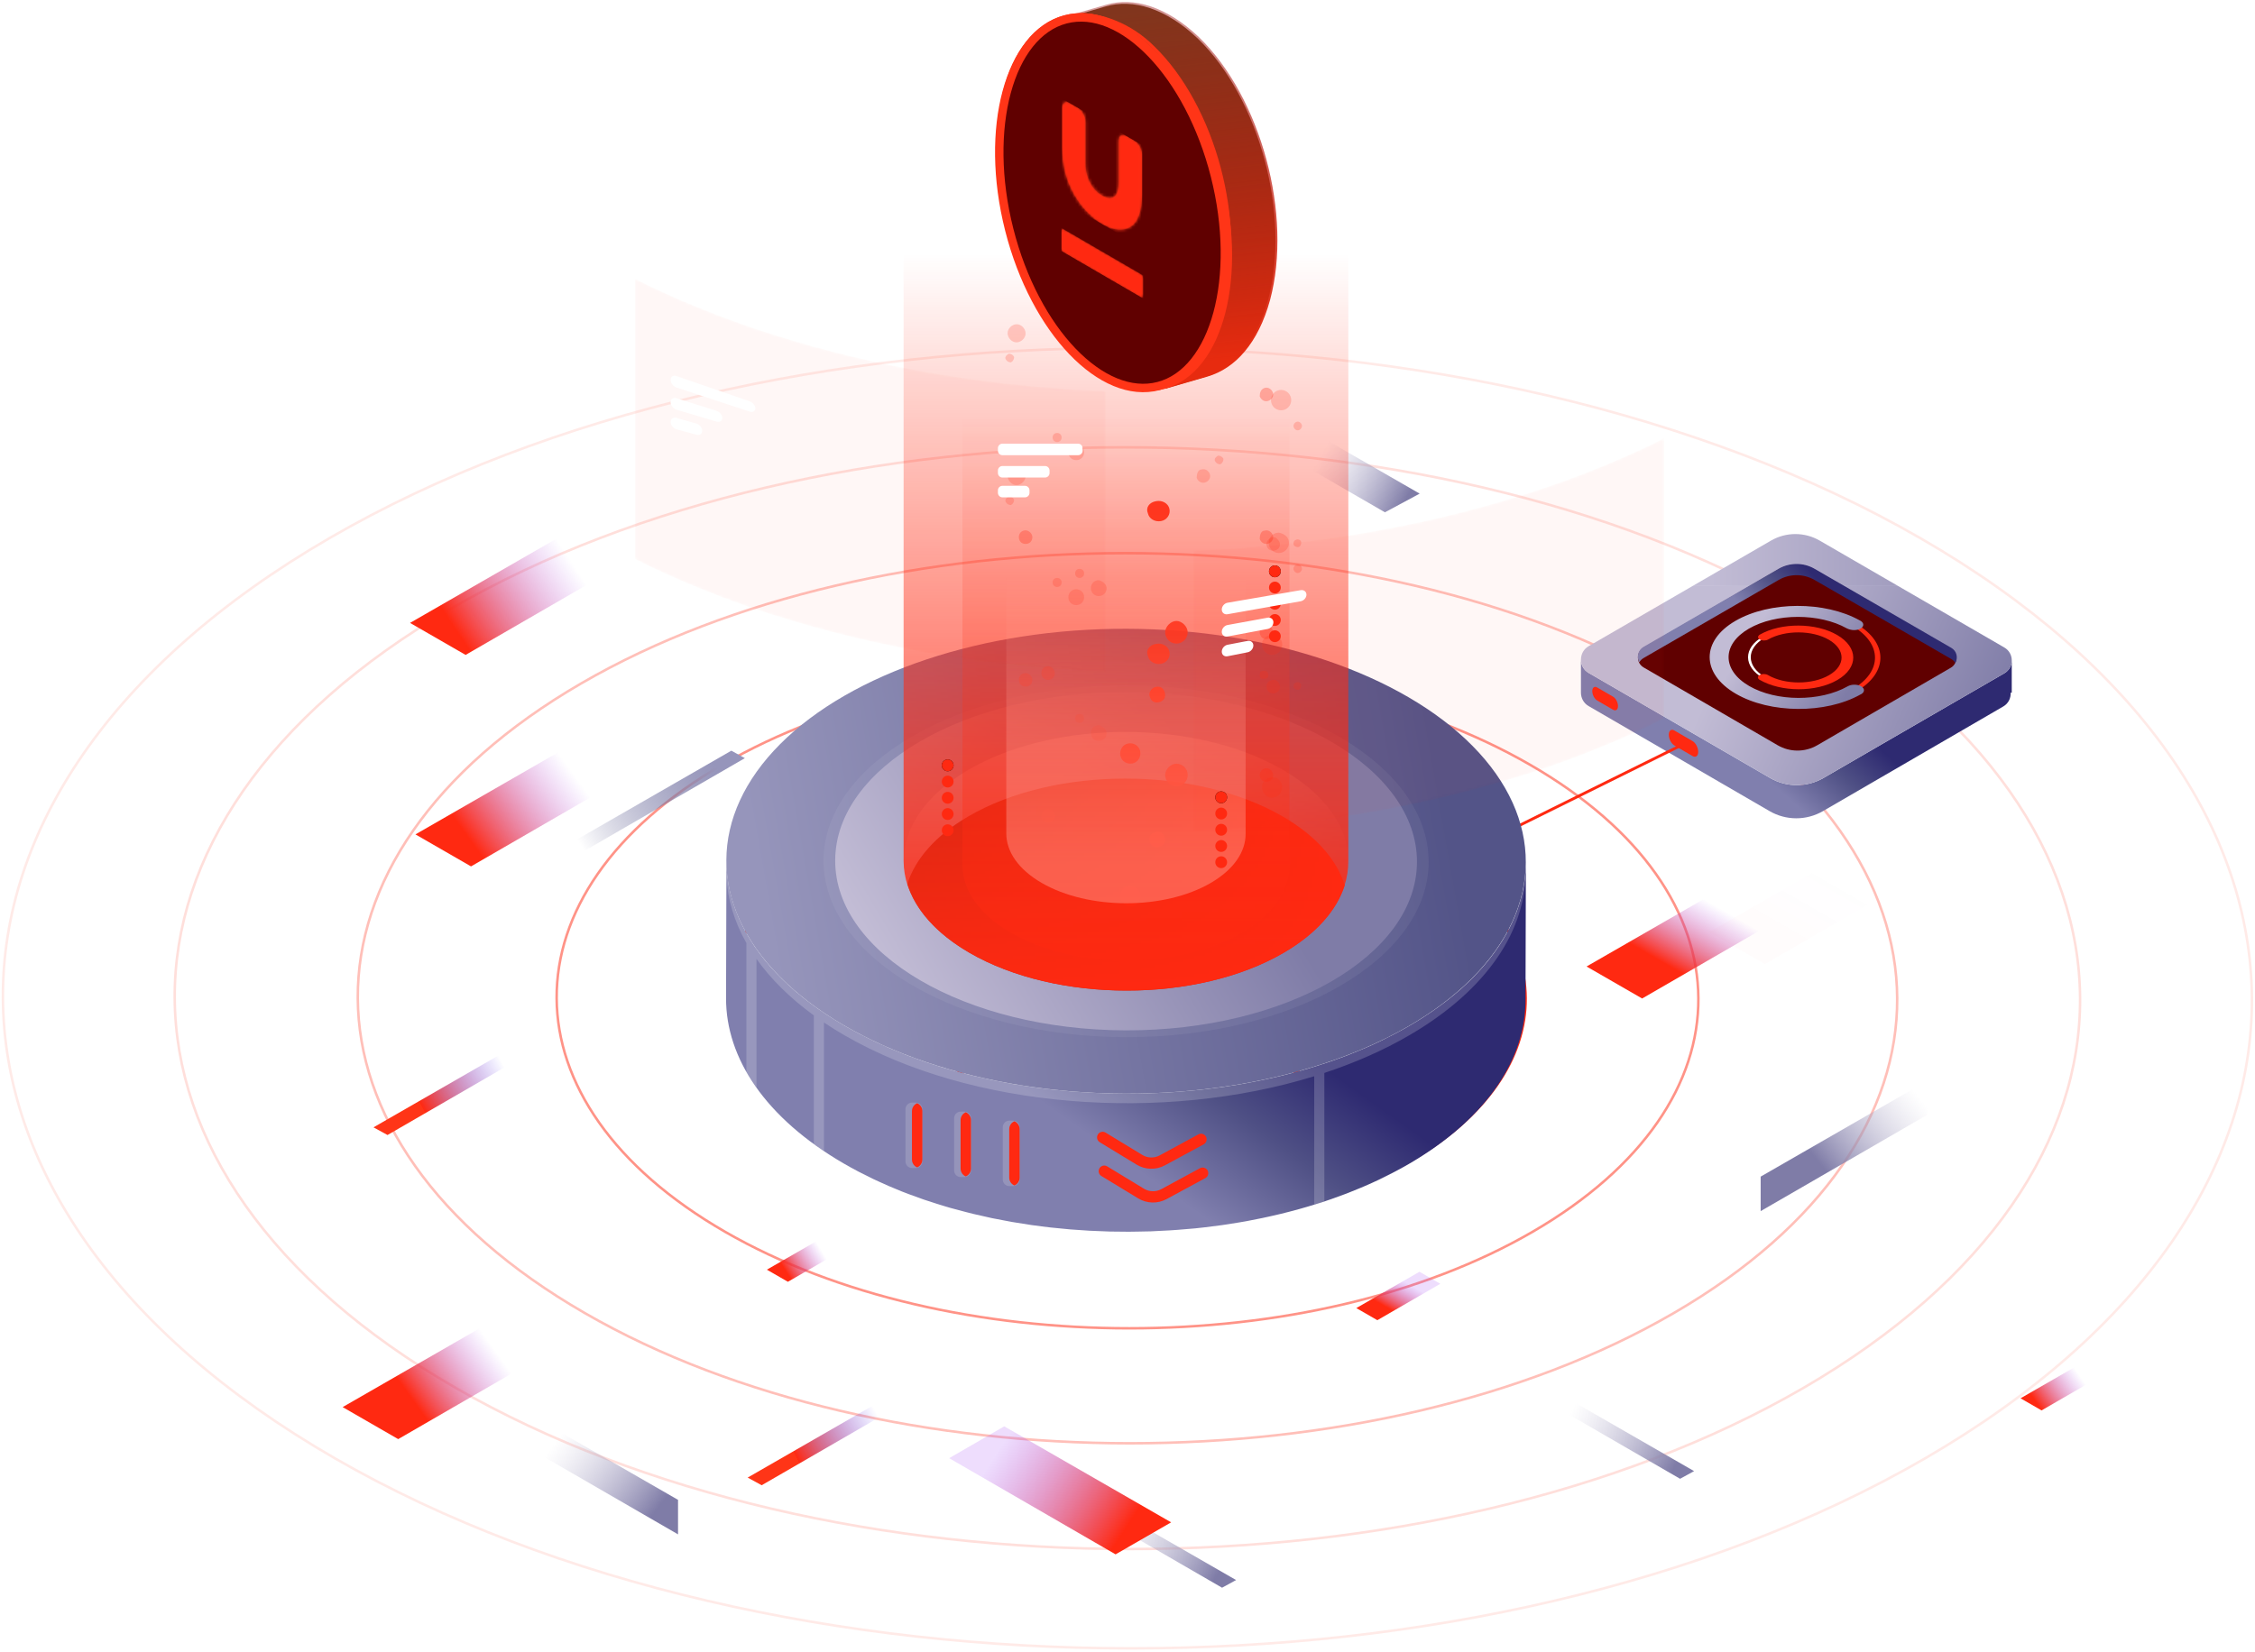 <?xml version="1.0" encoding="UTF-8"?>
<svg width="782px" height="573px" viewBox="0 0 782 573" version="1.1" xmlns="http://www.w3.org/2000/svg" xmlns:xlink="http://www.w3.org/1999/xlink">
    <!-- Generator: Sketch 54.1 (76490) - https://sketchapp.com -->
    <title>img/04</title>
    <desc>Created with Sketch.</desc>
    <defs>
        <linearGradient x1="13.648%" y1="62.013%" x2="76.925%" y2="37.99%" id="linearGradient-1">
            <stop stop-color="#FF2911" offset="0%"></stop>
            <stop stop-color="#A957F7" stop-opacity="0" offset="100%"></stop>
        </linearGradient>
        <linearGradient x1="91.05%" y1="33.49%" x2="0%" y2="66.51%" id="linearGradient-2">
            <stop stop-color="#9695BB" offset="0%"></stop>
            <stop stop-color="#535488" stop-opacity="0" offset="100%"></stop>
        </linearGradient>
        <linearGradient x1="17.723%" y1="62.85%" x2="75.811%" y2="38.768%" id="linearGradient-3">
            <stop stop-color="#FF2911" offset="0%"></stop>
            <stop stop-color="#A957F7" stop-opacity="0" offset="100%"></stop>
        </linearGradient>
        <linearGradient x1="100%" y1="55.096%" x2="32.316%" y2="33.884%" id="linearGradient-4">
            <stop stop-color="#7F7CA7" offset="0%"></stop>
            <stop stop-color="#C2BCD5" stop-opacity="0" offset="100%"></stop>
        </linearGradient>
        <linearGradient x1="16.93%" y1="62.621%" x2="68.454%" y2="44.068%" id="linearGradient-5">
            <stop stop-color="#FF2911" offset="0%"></stop>
            <stop stop-color="#A957F7" stop-opacity="0" offset="100%"></stop>
        </linearGradient>
        <linearGradient x1="11.8%" y1="66.637%" x2="75.849%" y2="41.006%" id="linearGradient-6">
            <stop stop-color="#FF2911" offset="0%"></stop>
            <stop stop-color="#A957F7" stop-opacity="0" offset="100%"></stop>
        </linearGradient>
        <linearGradient x1="31.248%" y1="68.738%" x2="68.754%" y2="31.214%" id="linearGradient-7">
            <stop stop-color="#FF2911" offset="0%"></stop>
            <stop stop-color="#A957F7" stop-opacity="0.2" offset="100%"></stop>
        </linearGradient>
        <linearGradient x1="31.248%" y1="68.737%" x2="65.314%" y2="34.655%" id="linearGradient-8">
            <stop stop-color="#FF2911" offset="0%"></stop>
            <stop stop-color="#A957F7" stop-opacity="0" offset="100%"></stop>
        </linearGradient>
        <linearGradient x1="31.248%" y1="68.737%" x2="68.752%" y2="31.214%" id="linearGradient-9">
            <stop stop-color="#FF2911" offset="0%"></stop>
            <stop stop-color="#A957F7" stop-opacity="0" offset="90.831%"></stop>
        </linearGradient>
        <linearGradient x1="33.253%" y1="60.241%" x2="99.063%" y2="18.852%" id="linearGradient-10">
            <stop stop-color="#7F7CA7" offset="0%"></stop>
            <stop stop-color="#C2BCD5" stop-opacity="0" offset="100%"></stop>
        </linearGradient>
        <linearGradient x1="100%" y1="55.22%" x2="32.316%" y2="33.49%" id="linearGradient-11">
            <stop stop-color="#7F7CA7" offset="0%"></stop>
            <stop stop-color="#C2BCD5" stop-opacity="0" offset="100%"></stop>
        </linearGradient>
        <linearGradient x1="26.89%" y1="73.003%" x2="79.539%" y2="57.309%" id="linearGradient-12">
            <stop stop-color="#FF3517" offset="0%"></stop>
            <stop stop-color="#FF2911" offset="0.27%"></stop>
            <stop stop-color="#422EFF" stop-opacity="0" offset="100%"></stop>
        </linearGradient>
        <linearGradient x1="31.248%" y1="68.737%" x2="76.729%" y2="50%" id="linearGradient-13">
            <stop stop-color="#FF2911" offset="0%"></stop>
            <stop stop-color="#A957F7" stop-opacity="0" offset="100%"></stop>
        </linearGradient>
        <linearGradient x1="100%" y1="59.668%" x2="32.316%" y2="19.423%" id="linearGradient-14">
            <stop stop-color="#7F7CA7" offset="0%"></stop>
            <stop stop-color="#C2BCD5" stop-opacity="0" offset="100%"></stop>
        </linearGradient>
        <linearGradient x1="100%" y1="55.221%" x2="32.316%" y2="33.489%" id="linearGradient-15">
            <stop stop-color="#7F7CA7" offset="0%"></stop>
            <stop stop-color="#C2BCD5" stop-opacity="0" offset="100%"></stop>
        </linearGradient>
        <linearGradient x1="86.027%" y1="62.668%" x2="15.466%" y2="36.215%" id="linearGradient-16">
            <stop stop-color="#FF2911" offset="0%"></stop>
            <stop stop-color="#A957F7" stop-opacity="0.2" offset="100%"></stop>
        </linearGradient>
        <linearGradient x1="64.795%" y1="43.928%" x2="35.731%" y2="55.852%" id="linearGradient-17">
            <stop stop-color="#2E2A71" offset="2.2e-05%"></stop>
            <stop stop-color="#4F5085" offset="46.09%"></stop>
            <stop stop-color="#807FAE" offset="100%"></stop>
        </linearGradient>
        <linearGradient x1="194.719%" y1="0%" x2="9.113%" y2="0%" id="linearGradient-18">
            <stop stop-color="#7F7CA7" offset="0%"></stop>
            <stop stop-color="#C2BCD5" offset="100%"></stop>
        </linearGradient>
        <linearGradient x1="100%" y1="53.378%" x2="32.316%" y2="39.317%" id="linearGradient-19">
            <stop stop-color="#7F7CA7" offset="0%"></stop>
            <stop stop-color="#C2BCD5" offset="100%"></stop>
        </linearGradient>
        <linearGradient x1="64.795%" y1="45.69%" x2="35.731%" y2="54.154%" id="linearGradient-20">
            <stop stop-color="#2E2A71" offset="2.2e-05%"></stop>
            <stop stop-color="#4F5085" offset="46.09%"></stop>
            <stop stop-color="#807FAE" offset="100%"></stop>
        </linearGradient>
        <linearGradient x1="100%" y1="57.049%" x2="32.316%" y2="27.706%" id="linearGradient-21">
            <stop stop-color="#7F7CA7" offset="0%"></stop>
            <stop stop-color="#C2BCD5" offset="100%"></stop>
        </linearGradient>
        <linearGradient x1="64.795%" y1="40.34%" x2="35.731%" y2="59.31%" id="linearGradient-22">
            <stop stop-color="#2E2A71" offset="2.2e-05%"></stop>
            <stop stop-color="#4F5085" offset="46.09%"></stop>
            <stop stop-color="#807FAE" offset="100%"></stop>
        </linearGradient>
        <linearGradient x1="45.944%" y1="4.196%" x2="54.83%" y2="90.636%" id="linearGradient-23">
            <stop stop-color="#9695BB" offset="0%"></stop>
            <stop stop-color="#535488" offset="100%"></stop>
        </linearGradient>
        <linearGradient x1="66.918%" y1="65.809%" x2="44.017%" y2="0%" id="linearGradient-24">
            <stop stop-color="#7F7CA7" offset="0%"></stop>
            <stop stop-color="#C2BCD5" offset="100%"></stop>
        </linearGradient>
        <linearGradient x1="100%" y1="55.349%" x2="32.316%" y2="33.082%" id="linearGradient-25">
            <stop stop-color="#7F7CA7" offset="0%"></stop>
            <stop stop-color="#C2BCD5" offset="100%"></stop>
        </linearGradient>
        <linearGradient x1="-49.091%" y1="49.999%" x2="100%" y2="49.999%" id="linearGradient-26">
            <stop stop-color="#472723" offset="0%"></stop>
            <stop stop-color="#FF2911" offset="100%"></stop>
        </linearGradient>
        <linearGradient x1="50%" y1="0%" x2="50%" y2="100%" id="linearGradient-27">
            <stop stop-color="#FF2911" stop-opacity="0" offset="0%"></stop>
            <stop stop-color="#FF2911" offset="100%"></stop>
        </linearGradient>
        <linearGradient x1="72.452%" y1="4.645%" x2="27.595%" y2="95.26%" id="linearGradient-28">
            <stop stop-color="#E72B0F" offset="0%"></stop>
            <stop stop-color="#940000" stop-opacity="0.4" offset="100%"></stop>
        </linearGradient>
        <path d="M0.02,0.63 C0.02,0.302 0.168,0.107 0.38,0.107 C0.454,0.107 0.536,0.131 0.622,0.181 L27.665,15.896 C27.997,16.089 28.267,16.603 28.267,17.044 L28.267,23.258 C28.267,23.699 27.997,23.9 27.665,23.707 L0.622,7.992 C0.289,7.798 0.02,7.284 0.02,6.843 L0.02,0.63 Z" id="path-29"></path>
        <linearGradient x1="0.093%" y1="0.838%" x2="0.093%" y2="1014.88%" id="linearGradient-31">
            <stop stop-color="#FF421D" offset="0%"></stop>
            <stop stop-color="#FF0400" offset="100%"></stop>
        </linearGradient>
        <path d="M0.02,0.63 C0.02,0.302 0.168,0.107 0.38,0.107 C0.454,0.107 0.536,0.131 0.622,0.181 L27.665,15.896 C27.997,16.089 28.267,16.603 28.267,17.044 L28.267,23.258 C28.267,23.699 27.997,23.9 27.665,23.707 L0.622,7.992 C0.289,7.798 0.02,7.284 0.02,6.843" id="path-32"></path>
        <path d="M0.028,2.271 C0.028,0.965 0.622,0.188 1.473,0.188 C1.771,0.188 2.101,0.283 2.447,0.485 L5.732,2.393 C7.068,3.17 8.152,5.229 8.152,6.992 L8.152,21.377 C8.152,26.677 10.589,30.654 13.884,32.569 C17.268,34.536 19.615,33.339 19.615,28.039 L19.615,13.654 C19.615,11.891 20.698,11.09 22.035,11.867 L25.319,13.776 C26.648,14.548 27.727,16.589 27.739,18.346 L27.739,32.312 C27.725,38.039 26.417,41.774 23.812,43.46 C21.195,45.095 17.9,44.789 13.884,42.455 C9.867,40.121 6.572,36.598 3.954,31.92 C1.337,27.183 0.028,21.897 0.028,16.12 L0.028,2.271 Z" id="path-34"></path>
        <linearGradient x1="0.224%" y1="0.212%" x2="0.224%" y2="481.677%" id="linearGradient-36">
            <stop stop-color="#FF421D" offset="0%"></stop>
            <stop stop-color="#FF0400" offset="100%"></stop>
        </linearGradient>
        <path d="M0.028,2.271 C0.028,0.965 0.622,0.188 1.473,0.188 C1.771,0.188 2.101,0.283 2.447,0.485 L5.732,2.393 C7.068,3.17 8.152,5.229 8.152,6.992 L8.152,21.377 C8.152,26.677 10.589,30.654 13.884,32.569 C17.268,34.536 19.615,33.339 19.615,28.039 L19.615,13.654 C19.615,11.891 20.698,11.09 22.035,11.867 L25.319,13.776 C26.648,14.548 27.727,16.589 27.739,18.346 L27.739,32.312 C27.725,38.039 26.417,41.774 23.812,43.46 C21.195,45.095 17.9,44.789 13.884,42.455 C9.867,40.121 6.572,36.598 3.954,31.92 C1.337,27.183 0.028,21.897 0.028,16.12" id="path-37"></path>
        <linearGradient x1="50%" y1="0%" x2="50%" y2="100%" id="linearGradient-39">
            <stop stop-color="#FF3517" stop-opacity="0" offset="0%"></stop>
            <stop stop-color="#FF2911" offset="100%"></stop>
        </linearGradient>
        <linearGradient x1="24.338%" y1="17.19%" x2="24.338%" y2="88.502%" id="linearGradient-40">
            <stop stop-color="#FFB8B0" stop-opacity="0" offset="0%"></stop>
            <stop stop-color="#FF9488" offset="100%"></stop>
        </linearGradient>
        <ellipse id="path-41" cx="2.781" cy="2.671" rx="2.044" ry="2.053"></ellipse>
        <filter x="-550.4%" y="-548.0%" width="1200.7%" height="1196.1%" filterUnits="objectBoundingBox" id="filter-42">
            <feOffset dx="0" dy="0" in="SourceAlpha" result="shadowOffsetOuter1"></feOffset>
            <feGaussianBlur stdDeviation="7.5" in="shadowOffsetOuter1" result="shadowBlurOuter1"></feGaussianBlur>
            <feColorMatrix values="0 0 0 0 1   0 0 0 0 0.161   0 0 0 0 0.067  0 0 0 1 0" type="matrix" in="shadowBlurOuter1"></feColorMatrix>
        </filter>
        <path d="M4.756,2.667 C4.756,3.8 3.841,4.719 2.712,4.719 C1.583,4.719 0.668,3.8 0.668,2.667 C0.668,1.533 1.583,0.614 2.712,0.614 C3.841,0.613 4.756,1.533 4.756,2.667 Z" id="path-43"></path>
        <filter x="-550.4%" y="-548.0%" width="1200.7%" height="1196.1%" filterUnits="objectBoundingBox" id="filter-44">
            <feOffset dx="0" dy="0" in="SourceAlpha" result="shadowOffsetOuter1"></feOffset>
            <feGaussianBlur stdDeviation="7.5" in="shadowOffsetOuter1" result="shadowBlurOuter1"></feGaussianBlur>
            <feColorMatrix values="0 0 0 0 0.961   0 0 0 0 0.651   0 0 0 0 0.137  0 0 0 1 0" type="matrix" in="shadowBlurOuter1"></feColorMatrix>
        </filter>
        <ellipse id="path-45" cx="2.872" cy="2.613" rx="2.044" ry="2.053"></ellipse>
        <filter x="-550.4%" y="-548.0%" width="1200.7%" height="1196.1%" filterUnits="objectBoundingBox" id="filter-46">
            <feOffset dx="0" dy="0" in="SourceAlpha" result="shadowOffsetOuter1"></feOffset>
            <feGaussianBlur stdDeviation="7.5" in="shadowOffsetOuter1" result="shadowBlurOuter1"></feGaussianBlur>
            <feColorMatrix values="0 0 0 0 1   0 0 0 0 0.161   0 0 0 0 0.067  0 0 0 1 0" type="matrix" in="shadowBlurOuter1"></feColorMatrix>
        </filter>
        <path d="M163.613,0.369 C162.121,1.118 160.647,1.886 159.134,2.612 C158.749,2.796 158.374,2.991 157.988,3.174 C154.738,4.716 151.433,6.198 148.094,7.643 C147.231,8.016 146.36,8.381 145.491,8.748 C142.649,9.949 139.78,11.117 136.879,12.248 C136.245,12.495 135.618,12.753 134.981,12.997 C131.549,14.312 128.075,15.572 124.568,16.79 C123.724,17.084 122.87,17.365 122.022,17.653 C119.652,18.456 117.256,19.223 114.855,19.982 C112.582,20.701 110.296,21.4 107.997,22.079 C106.061,22.652 104.119,23.214 102.165,23.759 C99.84,24.407 97.5,25.03 95.151,25.638 C93.184,26.148 91.215,26.654 89.233,27.136 C86.851,27.715 84.453,28.263 82.05,28.802 C80.067,29.248 78.084,29.695 76.087,30.112 C73.641,30.625 71.177,31.099 68.711,31.571 C66.53,31.988 64.354,32.416 62.158,32.802 C61.162,32.977 60.163,33.144 59.165,33.313 C55.803,33.879 52.429,34.412 49.04,34.903 C48.461,34.987 47.885,35.082 47.306,35.164 C43.434,35.71 39.544,36.199 35.643,36.648 C34.664,36.761 33.682,36.865 32.7,36.972 C30.288,37.234 27.866,37.459 25.444,37.685 C22.43,37.966 19.408,38.217 16.381,38.44 C14.48,38.581 12.579,38.721 10.674,38.839 C7.522,39.034 4.365,39.184 1.205,39.317 C0.933,39.329 0.662,39.339 0.391,39.351 L0.391,136.625 C0.572,136.616 0.751,136.605 0.93,136.598 C4.091,136.464 7.247,136.314 10.399,136.119 C12.305,136 14.205,135.861 16.107,135.721 C19.134,135.497 22.154,135.246 25.17,134.965 C26.224,134.867 27.285,134.806 28.336,134.701 C29.703,134.564 31.063,134.4 32.427,134.252 C33.408,134.145 34.389,134.042 35.369,133.929 C39.27,133.479 43.16,132.991 47.032,132.444 C47.612,132.362 48.187,132.267 48.766,132.183 C52.156,131.692 55.53,131.159 58.891,130.593 C59.89,130.425 60.888,130.257 61.884,130.082 C62.675,129.943 63.471,129.82 64.26,129.677 C65.661,129.423 67.041,129.118 68.436,128.852 C70.902,128.38 73.366,127.906 75.814,127.393 C77.81,126.975 79.791,126.528 81.773,126.083 C84.178,125.544 86.576,124.996 88.959,124.417 C90.941,123.934 92.909,123.429 94.876,122.919 C97.226,122.31 99.567,121.688 101.893,121.039 C103.846,120.495 105.786,119.933 107.721,119.36 C110.021,118.681 112.308,117.982 114.582,117.263 C115.574,116.949 116.59,116.668 117.577,116.347 C118.978,115.891 120.358,115.405 121.748,114.933 C122.597,114.646 123.45,114.364 124.295,114.071 C127.802,112.853 131.276,111.592 134.708,110.278 C135.345,110.033 135.971,109.776 136.606,109.528 C139.506,108.398 142.376,107.23 145.217,106.029 C146.086,105.662 146.957,105.297 147.821,104.923 C151.159,103.478 154.465,101.997 157.715,100.454 C158.101,100.271 158.477,100.077 158.862,99.892 C160.468,99.122 162.032,98.308 163.613,97.512 L163.613,0.369 L163.613,0.369 Z" id="path-47"></path>
        <path d="M0.129,0.14 C1.622,0.889 3.095,1.657 4.608,2.383 C4.993,2.568 5.368,2.762 5.754,2.945 C9.004,4.487 12.309,5.969 15.648,7.413 C16.511,7.787 17.382,8.152 18.251,8.519 C21.093,9.72 23.962,10.887 26.863,12.019 C27.497,12.266 28.123,12.523 28.761,12.768 C32.193,14.082 35.667,15.343 39.174,16.561 C40.018,16.854 40.872,17.136 41.72,17.424 C44.09,18.227 46.486,18.993 48.887,19.753 C51.159,20.472 53.446,21.17 55.745,21.85 C57.681,22.422 59.623,22.985 61.576,23.53 C63.901,24.178 66.242,24.8 68.591,25.409 C70.558,25.918 72.526,26.425 74.509,26.907 C76.89,27.486 79.289,28.033 81.692,28.573 C83.675,29.018 85.658,29.465 87.655,29.883 C90.101,30.395 92.565,30.87 95.031,31.341 C97.212,31.758 99.388,32.187 101.584,32.572 C102.58,32.747 103.579,32.915 104.577,33.083 C107.939,33.65 111.313,34.182 114.702,34.674 C115.281,34.758 115.857,34.852 116.436,34.934 C120.308,35.481 124.198,35.969 128.099,36.419 C129.078,36.532 130.06,36.635 131.042,36.742 C133.454,37.005 135.876,37.23 138.298,37.455 C141.313,37.737 144.334,37.987 147.361,38.211 C149.262,38.352 151.163,38.491 153.068,38.609 C156.22,38.804 159.378,38.955 162.537,39.088 C162.808,39.1 163.08,39.11 163.351,39.122 L163.351,136.395 C163.171,136.386 162.991,136.376 162.811,136.368 C159.651,136.234 156.495,136.084 153.343,135.889 C151.437,135.771 149.537,135.632 147.635,135.491 C144.608,135.267 141.588,135.017 138.572,134.736 C137.518,134.637 136.457,134.577 135.405,134.472 C134.039,134.335 132.679,134.171 131.315,134.022 C130.334,133.916 129.353,133.812 128.373,133.7 C124.472,133.25 120.582,132.761 116.71,132.214 C116.13,132.132 115.555,132.038 114.976,131.954 C111.587,131.462 108.213,130.929 104.851,130.363 C103.852,130.195 102.854,130.027 101.858,129.853 C101.067,129.714 100.271,129.59 99.482,129.448 C98.08,129.194 96.702,128.889 95.306,128.622 C92.839,128.151 90.376,127.676 87.928,127.164 C85.932,126.746 83.951,126.299 81.968,125.854 C79.564,125.314 77.166,124.767 74.783,124.187 C72.801,123.705 70.833,123.2 68.866,122.69 C66.516,122.081 64.175,121.459 61.849,120.81 C59.896,120.266 57.956,119.704 56.021,119.131 C53.72,118.451 51.434,117.753 49.16,117.033 C48.168,116.72 47.152,116.439 46.165,116.117 C44.764,115.661 43.384,115.175 41.994,114.704 C41.145,114.417 40.292,114.135 39.447,113.841 C35.94,112.624 32.466,111.363 29.035,110.048 C28.397,109.804 27.771,109.547 27.137,109.299 C24.236,108.168 21.367,107 18.525,105.8 C17.656,105.432 16.785,105.068 15.922,104.694 C12.583,103.249 9.278,101.767 6.028,100.225 C5.641,100.042 5.266,99.848 4.88,99.663 C3.275,98.893 1.71,98.079 0.129,97.283 L0.129,0.14 L0.129,0.14 Z" id="path-49"></path>
    </defs>
    <g id="Design" stroke="none" stroke-width="1" fill="none" fill-rule="evenodd">
        <g id="Web-01-Copy-3" transform="translate(-289, -3775)">
            <g id="Group-25" transform="translate(-244, 3308)">
                <g id="04" transform="translate(244, 0)">
                    <g id="01" transform="translate(87, 80)">
                        <g id="img/05" transform="translate(203, 366)">
                            <g id="img/04" transform="translate(0, -23.4)">
                                <g id="circul" transform="translate(0, 164.775)" fill-rule="nonzero" stroke="#FF2911" stroke-width="0.869">
                                    <path d="M664.966,66.316 C817.582,154.301 818.328,297.442 666.725,385.426 C515.101,473.401 267.636,473.401 115.03,385.426 C-37.586,297.442 -38.445,154.301 113.199,66.327 C264.803,-21.648 512.339,-21.648 664.966,66.316 Z" id="Shape" opacity="0.1"></path>
                                    <path d="M441.632,195.924 C470.285,212.43 470.47,239.323 441.98,255.85 C413.521,272.376 367.007,272.376 338.364,255.85 C309.68,239.334 309.578,212.44 338.026,195.924 C366.516,179.397 412.948,179.397 441.632,195.924 Z" id="Shape"></path>
                                    <path d="M487.359,169.408 C541.361,200.551 541.678,251.223 487.993,282.396 C434.318,313.519 346.66,313.519 292.648,282.396 C238.594,251.223 238.349,200.551 292.013,169.408 C345.709,138.244 433.285,138.234 487.359,169.408 Z" id="Shape"></path>
                                    <path d="M529.576,144.894 C607.056,189.54 607.496,262.223 530.518,306.89 C453.56,351.556 327.868,351.556 250.409,306.89 C172.92,262.234 172.552,189.55 249.489,144.894 C326.487,100.217 452.097,100.217 529.576,144.894 Z" id="Shape" opacity="0.5"></path>
                                    <path d="M578.208,116.672 C682.653,176.895 683.246,274.879 579.436,335.101 C475.656,395.334 306.233,395.334 201.788,335.101 C97.302,274.879 96.781,176.895 200.56,116.682 C304.361,56.45 473.712,56.45 578.208,116.672 Z" id="Shape" opacity="0.3"></path>
                                    <path d="M622.922,90.708 C752.235,165.24 752.889,286.492 624.426,361.055 C495.982,435.588 286.316,435.588 157.023,361.055 C27.7,286.513 27.035,165.24 155.478,90.708 C283.952,16.145 493.64,16.145 622.922,90.708 Z" id="Shape" opacity="0.15"></path>
                                </g>
                                <g id="help-elements" transform="translate(116.85, 165.75)" fill-rule="nonzero">
                                    <g id="Group-5" transform="translate(24.344, 0)">
                                        <polygon id="Path" fill="url(#linearGradient-1)" points="-1.8189894e-12 94.724 57.886 61.425 76.979 72.463 19.268 105.828"></polygon>
                                        <polygon id="Path" fill="url(#linearGradient-2)" points="53.542 172.345 111.428 139.046 116.116 141.638 58.406 175.002"></polygon>
                                        <polygon id="Path" fill="url(#linearGradient-3)" points="1.881 168.086 59.767 134.787 78.86 145.825 21.149 179.189"></polygon>
                                        <polygon id="Path" fill="url(#linearGradient-4)" points="350.124 49.882 310.869 27.3 298.942 33.732 338.078 56.358"></polygon>
                                    </g>
                                    <g id="Group-17" transform="translate(0.96, 168.581)">
                                        <g id="Group-2">
                                            <polygon id="Path" fill="url(#linearGradient-5)" points="147.13 150.495 169.033 137.895 176.258 142.071 154.42 154.697"></polygon>
                                            <polygon id="Path" fill="url(#linearGradient-6)" points="581.879 195.112 603.784 182.511 611.008 186.688 589.17 199.314"></polygon>
                                            <polygon id="Path" fill="url(#linearGradient-7)" points="351.538 163.819 373.442 151.219 380.666 155.396 358.829 168.02"></polygon>
                                            <polygon id="Path" fill="url(#linearGradient-8)" points="431.386 45.328 489.271 12.028 508.365 23.066 450.655 56.43"></polygon>
                                            <polygon id="Path" fill="url(#linearGradient-9)" opacity="0.01" points="473.94 33.394 531.826 0.094 550.918 11.132 493.208 44.497"></polygon>
                                            <polygon id="Path" fill="url(#linearGradient-10)" points="491.758 118.218 549.644 84.919 549.468 96.82 491.758 130.184"></polygon>
                                            <polygon id="Path" fill="url(#linearGradient-11)" points="468.676 220.375 410.79 187.076 406.102 189.668 463.813 223.032"></polygon>
                                            <polygon id="Path" fill="url(#linearGradient-12)" points="10.711 101.125 68.598 67.826 73.285 70.418 15.575 103.783"></polygon>
                                            <polygon id="Path" fill="url(#linearGradient-12)" points="140.468 222.617 198.354 189.317 203.042 191.909 145.33 225.273"></polygon>
                                            <polygon id="Path" fill="url(#linearGradient-13)" points="0.014 198.168 57.899 164.869 76.992 175.907 19.282 209.272"></polygon>
                                            <polygon id="Path" fill="url(#linearGradient-14)" points="116.324 230.343 58.439 197.044 58.614 208.945 116.324 242.311"></polygon>
                                        </g>
                                    </g>
                                    <g id="Group-4" transform="translate(211.304, 373.425)">
                                        <polygon id="Path" fill="url(#linearGradient-15)" points="99.502 53.316 41.615 20.015 36.929 22.609 94.639 55.973"></polygon>
                                        <polygon id="Path" fill="url(#linearGradient-16)" points="76.979 33.3 19.094 0 1.8189894e-12 11.038 57.711 44.404"></polygon>
                                    </g>
                                </g>
                                <g id="element-02" transform="translate(547.248, 229.125)" fill-rule="nonzero">
                                    <g id="Group-2" transform="translate(0, -0)">
                                        <g id="Group" transform="translate(0, -0)">
                                            <path d="M2.671,48.705 L65.564,85.128 C71.312,88.456 78.393,88.456 84.141,85.128 L146.825,48.826 C148.54,47.833 149.398,46.096 149.399,44.357 L149.399,55.565 L149.012,55.565 C149.114,57.398 148.269,59.279 146.462,60.33 L83.935,96.631 C78.202,99.96 71.139,99.96 65.406,96.631 L2.672,60.209 C0.894,59.177 0.005,57.371 -9.09494702e-13,55.565 L-9.09494702e-13,44.082 C0.007,45.882 0.895,47.678 2.671,48.705 Z" id="Path" fill="url(#linearGradient-17)"></path>
                                            <path d="M65.905,2.8 C71.131,-0.227 77.571,-0.227 82.797,2.8 L110.021,18.566 L38.681,18.566 L65.905,2.8 Z" id="Path" fill="url(#linearGradient-18)"></path>
                                            <path d="M146.825,48.828 L84.141,85.129 C78.393,88.458 71.312,88.458 65.564,85.129 L2.671,48.707 C0.895,47.679 0.007,45.882 8.95283847e-13,44.084 C0.007,42.246 0.895,40.45 2.671,39.422 L38.681,18.568 L110.021,18.568 L146.825,39.881 C148.54,40.875 149.398,42.611 149.399,44.35 C149.398,46.096 148.54,47.834 146.825,48.828 Z" id="Path" fill="url(#linearGradient-19)"></path>
                                        </g>
                                        <g id="Group" transform="translate(19.608, 10.516)">
                                            <g id="Path">
                                                <path d="M48.616,63.272 L2.136,36.286 C-0.497,34.757 -0.497,30.936 2.136,29.407 L48.868,2.274 C52.731,0.032 57.489,0.032 61.352,2.274 L108.67,29.746 C111.208,31.22 111.208,34.903 108.67,36.375 L62.344,63.272 C58.097,65.738 52.863,65.738 48.616,63.272 Z" fill="#600000"></path>
                                                <path d="M2.103,33.027 L48.922,5.954 C52.791,3.716 57.559,3.716 61.428,5.954 L108.832,33.366 C109.438,33.716 109.895,34.193 110.212,34.735 C111.226,33.005 110.768,30.609 108.832,29.489 L61.428,2.076 C57.559,-0.162 52.791,-0.162 48.922,2.076 L2.103,29.149 C0.122,30.296 -0.37,32.733 0.625,34.521 C0.954,33.929 1.447,33.407 2.103,33.027 Z" fill="url(#linearGradient-20)"></path>
                                            </g>
                                            <g transform="translate(24.837, 14.46)">
                                                <path d="M10.916,29.985 C-0.209,23.526 -0.267,13.048 10.791,6.628 C21.847,0.208 39.896,0.242 51.021,6.701 C62.148,13.161 62.205,23.64 51.148,30.059 C40.091,36.479 22.043,36.446 10.916,29.985 Z M49.7,7.469 C39.306,1.436 22.45,1.404 12.122,7.401 C1.793,13.398 1.846,23.184 12.239,29.218 C22.633,35.251 39.491,35.283 49.817,29.286 C60.146,23.291 60.092,13.503 49.7,7.469 Z" id="Shape" fill="#FF2911"></path>
                                                <path d="M18.654,25.494 C11.82,21.527 11.786,15.091 18.577,11.148 C25.368,7.206 36.451,7.226 43.285,11.193 C50.119,15.16 50.153,21.596 43.363,25.54 C36.572,29.482 25.487,29.462 18.654,25.494 Z M42.624,11.577 C36.157,7.823 25.667,7.804 19.241,11.535 C12.815,15.266 12.847,21.356 19.314,25.111 C25.781,28.865 36.271,28.885 42.697,25.153 C49.123,21.421 49.091,15.331 42.624,11.577 Z" id="Shape" fill="#FFFFFF"></path>
                                                <path d="M52.734,28.374 C51.441,27.623 49.349,27.619 48.065,28.366 C38.496,33.787 23.296,33.719 13.894,28.261 C4.418,22.76 4.37,13.835 13.788,8.368 C23.117,2.952 38.284,2.931 47.778,8.28 C49.356,9.07 51.295,9.047 52.516,8.337 C53.736,7.628 53.777,6.502 52.671,5.747 C52.419,5.579 52.325,5.542 52.236,5.501 C40.161,-1.243 20.956,-1.2 9.129,5.666 C-2.838,12.614 -2.778,23.957 9.265,30.949 C21.183,37.869 40.432,37.97 52.429,31.238 C52.538,31.19 52.649,31.145 52.748,31.087 C54.035,30.339 54.028,29.124 52.734,28.374 Z" id="Path" fill="url(#linearGradient-21)"></path>
                                                <path d="M44.383,10.554 C36.986,6.258 25.017,6.212 17.608,10.428 C16.774,10.926 16.778,11.672 17.573,12.133 C18.367,12.594 19.651,12.597 20.441,12.138 C26.355,8.801 35.725,8.847 41.525,12.215 C47.381,15.615 47.411,21.131 41.591,24.509 C35.772,27.889 26.271,27.872 20.415,24.471 C19.59,23.993 18.306,23.991 17.517,24.449 C16.727,24.906 16.731,25.653 17.526,26.113 C24.998,30.452 37.072,30.474 44.47,26.18 C51.863,21.885 51.827,14.875 44.383,10.554 Z" id="Path" fill="#FF2911"></path>
                                            </g>
                                        </g>
                                    </g>
                                    <path d="M5.618,53.74 L11.165,56.959 C12.093,57.498 12.851,58.956 12.851,60.2 C12.851,61.443 12.092,62.02 11.165,61.481 L5.618,58.261 C4.69,57.722 3.932,56.265 3.932,55.02 C3.932,53.778 4.692,53.201 5.618,53.74 Z" id="Path" fill="#FF2911"></path>
                                </g>
                                <g id="Group-6" transform="translate(494.666, 297.375)">
                                    <path d="M91.318,0.415 L84.972,4.11 C83.91,4.729 83.042,6.403 83.042,7.83 C83.042,9.258 83.911,9.92 84.972,9.302 L91.318,5.604 C92.38,4.986 93.247,3.312 93.247,1.885 C93.247,0.458 92.378,-0.204 91.318,0.415 Z" id="Path" fill="#FF2911" fill-rule="nonzero" transform="translate(88.145, 4.858) scale(-1, 1) translate(-88.145, -4.858) "></path>
                                    <path d="M0.438,5.152 L88.145,48.614" id="Path-2" stroke="#FF2911" stroke-width="0.975" transform="translate(44.292, 26.883) scale(-1, 1) translate(-44.292, -26.883) "></path>
                                </g>
                                <g id="element-01" transform="translate(219.094, 0)">
                                    <g id="Group">
                                        <g transform="translate(31.159, 0.721)">
                                            <path d="M277.866,344.395 C277.853,344.745 277.834,345.096 277.814,345.446 C277.796,345.75 277.779,346.053 277.756,346.356 C277.728,346.709 277.693,347.062 277.658,347.415 C277.628,347.715 277.599,348.015 277.563,348.315 C277.521,348.672 277.47,349.028 277.419,349.384 C277.376,349.681 277.337,349.977 277.289,350.273 C277.231,350.633 277.164,350.993 277.097,351.352 C277.043,351.644 276.993,351.935 276.933,352.226 C276.861,352.582 276.778,352.938 276.697,353.294 C276.631,353.584 276.569,353.875 276.498,354.165 C276.41,354.524 276.311,354.882 276.214,355.24 C276.137,355.527 276.064,355.814 275.982,356.1 C275.877,356.465 275.76,356.828 275.646,357.192 C275.559,357.47 275.477,357.749 275.385,358.026 C275.259,358.408 275.12,358.789 274.984,359.169 C274.891,359.427 274.805,359.686 274.709,359.944 C274.504,360.491 274.284,361.037 274.059,361.582 C274.017,361.683 273.981,361.784 273.939,361.885 C273.668,362.529 273.383,363.172 273.085,363.813 C272.992,364.012 272.891,364.21 272.795,364.408 C272.583,364.85 272.371,365.292 272.147,365.732 C272.019,365.981 271.882,366.229 271.75,366.477 C271.544,366.866 271.34,367.254 271.124,367.641 C270.997,367.868 270.862,368.094 270.731,368.321 C270.478,368.76 270.223,369.199 269.956,369.636 C269.801,369.892 269.638,370.147 269.478,370.402 C269.223,370.807 268.965,371.212 268.698,371.615 C268.524,371.879 268.346,372.141 268.167,372.404 C267.896,372.802 267.619,373.198 267.337,373.594 C267.152,373.853 266.967,374.111 266.778,374.368 C266.478,374.777 266.169,375.184 265.856,375.589 C265.678,375.821 265.502,376.053 265.32,376.284 C264.758,376.996 264.181,377.704 263.581,378.408 C263.484,378.523 263.38,378.637 263.281,378.751 C262.77,379.345 262.244,379.936 261.705,380.524 C261.508,380.738 261.309,380.951 261.109,381.165 C260.616,381.691 260.111,382.215 259.596,382.737 C259.417,382.918 259.242,383.1 259.061,383.28 C258.374,383.962 257.671,384.641 256.947,385.314 C256.68,385.562 256.403,385.807 256.132,386.054 C255.784,386.369 255.44,386.686 255.084,386.999 C254.795,387.253 254.496,387.504 254.202,387.756 C253.845,388.062 253.492,388.369 253.127,388.673 C252.821,388.928 252.505,389.18 252.193,389.433 C251.826,389.731 251.462,390.03 251.088,390.325 C250.767,390.578 250.437,390.829 250.11,391.081 C249.732,391.372 249.356,391.664 248.97,391.953 C248.632,392.205 248.286,392.455 247.943,392.706 C247.555,392.99 247.168,393.274 246.771,393.556 C246.419,393.806 246.059,394.054 245.701,394.302 C245.299,394.58 244.899,394.859 244.491,395.134 C244.125,395.381 243.751,395.626 243.379,395.871 C242.965,396.143 242.552,396.416 242.131,396.686 C241.752,396.929 241.365,397.169 240.98,397.411 C240.552,397.678 240.124,397.946 239.689,398.211 C239.006,398.627 238.319,399.041 237.618,399.45 C236.118,400.326 234.582,401.168 233.03,401.996 C232.621,402.214 232.209,402.429 231.797,402.644 C230.403,403.37 228.992,404.079 227.561,404.766 C227.371,404.857 227.186,404.952 226.996,405.042 C225.397,405.801 223.77,406.531 222.127,407.242 C221.702,407.426 221.273,407.605 220.845,407.786 C219.447,408.377 218.034,408.952 216.607,409.509 C216.295,409.63 215.986,409.757 215.672,409.877 C213.983,410.524 212.273,411.145 210.547,411.744 C210.132,411.889 209.712,412.027 209.294,412.169 C208.127,412.564 206.948,412.942 205.766,413.316 C204.648,413.669 203.522,414.014 202.391,414.348 C201.438,414.63 200.482,414.906 199.52,415.175 C198.376,415.494 197.223,415.8 196.067,416.1 C195.099,416.351 194.131,416.6 193.155,416.837 C191.983,417.122 190.802,417.392 189.619,417.657 C188.643,417.876 187.667,418.096 186.684,418.302 C185.48,418.554 184.267,418.788 183.054,419.02 C181.98,419.225 180.909,419.436 179.828,419.626 C179.338,419.712 178.847,419.795 178.355,419.877 C176.7,420.156 175.04,420.418 173.372,420.66 C173.086,420.702 172.803,420.748 172.518,420.789 C170.613,421.058 168.698,421.298 166.778,421.519 C166.296,421.575 165.812,421.626 165.329,421.678 C164.141,421.808 162.949,421.918 161.758,422.029 C160.273,422.168 158.786,422.291 157.296,422.402 C156.361,422.471 155.425,422.54 154.487,422.597 C152.936,422.693 151.382,422.768 149.826,422.833 C148.95,422.87 148.074,422.915 147.196,422.943 C145.847,422.985 144.498,423.002 143.148,423.022 C142.203,423.035 141.258,423.059 140.312,423.061 C138.866,423.065 137.421,423.04 135.975,423.017 C135.124,423.004 134.274,423.004 133.424,422.982 C132.091,422.947 130.76,422.882 129.429,422.825 C128.514,422.785 127.597,422.76 126.684,422.71 C125.252,422.632 123.824,422.522 122.396,422.418 C121.586,422.359 120.773,422.316 119.964,422.248 C118.231,422.104 116.505,421.926 114.781,421.743 C114.286,421.691 113.787,421.653 113.293,421.597 C111.076,421.348 108.867,421.067 106.669,420.755 C106.311,420.704 105.958,420.64 105.6,420.587 C103.716,420.31 101.837,420.019 99.97,419.696 C99.185,419.559 98.409,419.401 97.627,419.256 C96.197,418.992 94.767,418.73 93.349,418.438 C92.604,418.285 91.868,418.112 91.127,417.951 C89.566,417.612 88.01,417.266 86.468,416.894 C85.606,416.686 84.752,416.464 83.896,416.245 C82.488,415.885 81.085,415.516 79.693,415.128 C78.497,414.794 77.304,414.457 76.122,414.102 C75.679,413.969 75.233,413.841 74.792,413.705 C73.011,413.157 71.244,412.587 69.497,411.99 C69.16,411.876 68.829,411.753 68.493,411.636 C67.044,411.132 65.609,410.611 64.185,410.073 C63.702,409.891 63.219,409.708 62.738,409.521 C61.604,409.081 60.487,408.621 59.371,408.159 C58.604,407.842 57.833,407.53 57.074,407.203 C55.986,406.733 54.916,406.243 53.846,405.752 C53.146,405.431 52.438,405.119 51.746,404.789 C50.578,404.232 49.434,403.65 48.29,403.068 C47.722,402.778 47.142,402.501 46.58,402.205 C44.887,401.315 43.219,400.399 41.585,399.452 C24.505,389.549 12.768,377.71 6.382,365.153 C2.551,357.619 0.645,349.827 0.667,342.039 L0.667,342.042 C0.667,342.041 0.667,342.04 0.667,342.039 L0.532,389.92 C0.473,410.689 14.122,431.489 41.45,447.333 C43.084,448.28 44.752,449.196 46.445,450.087 C47.007,450.382 47.587,450.66 48.155,450.949 C49.299,451.532 50.443,452.113 51.611,452.67 C52.303,453.001 53.011,453.313 53.711,453.634 C54.781,454.124 55.851,454.615 56.939,455.085 C57.698,455.412 58.468,455.724 59.236,456.041 C59.975,456.346 60.701,456.666 61.448,456.962 C61.829,457.113 62.219,457.254 62.603,457.403 C63.084,457.59 63.566,457.773 64.05,457.955 C65.473,458.493 66.909,459.014 68.358,459.518 C68.694,459.635 69.024,459.757 69.361,459.872 C71.109,460.469 72.876,461.039 74.657,461.587 C75.098,461.723 75.543,461.852 75.987,461.984 C76.751,462.213 77.511,462.45 78.281,462.67 C78.702,462.791 79.134,462.892 79.557,463.01 C80.95,463.398 82.353,463.768 83.763,464.128 C84.618,464.346 85.471,464.569 86.332,464.776 C87.876,465.149 89.433,465.495 90.994,465.833 C91.579,465.96 92.153,466.107 92.74,466.23 C92.897,466.262 93.057,466.288 93.215,466.32 C94.633,466.612 96.065,466.875 97.496,467.139 C98.276,467.283 99.051,467.442 99.835,467.578 C101.705,467.902 103.586,468.193 105.473,468.47 C105.81,468.52 106.143,468.582 106.482,468.63 C106.499,468.633 106.516,468.635 106.534,468.637 C108.732,468.949 110.941,469.23 113.159,469.479 C113.65,469.535 114.145,469.572 114.637,469.624 C116.365,469.807 118.093,469.986 119.83,470.13 C119.873,470.134 119.915,470.139 119.958,470.143 C120.723,470.206 121.493,470.244 122.259,470.299 C123.688,470.404 125.116,470.514 126.549,470.592 C127.463,470.641 128.379,470.667 129.294,470.706 C130.625,470.764 131.956,470.828 133.289,470.863 C133.396,470.866 133.504,470.873 133.612,470.876 C134.354,470.894 135.098,470.887 135.84,470.899 C137.286,470.921 138.732,470.946 140.178,470.943 C141.124,470.941 142.068,470.917 143.014,470.903 C144.363,470.884 145.713,470.866 147.061,470.824 C147.31,470.817 147.56,470.818 147.809,470.81 C148.437,470.788 149.064,470.741 149.692,470.715 C151.247,470.649 152.801,470.575 154.352,470.479 C155.291,470.421 156.226,470.352 157.162,470.283 C158.652,470.173 160.138,470.05 161.623,469.911 C162.141,469.863 162.664,469.833 163.181,469.781 C163.854,469.714 164.523,469.633 165.195,469.56 C165.678,469.507 166.161,469.457 166.643,469.401 C168.563,469.18 170.478,468.939 172.384,468.67 C172.669,468.63 172.952,468.584 173.237,468.542 C174.905,468.3 176.566,468.038 178.221,467.759 C178.712,467.676 179.204,467.593 179.694,467.507 C180.083,467.439 180.475,467.378 180.863,467.308 C181.553,467.183 182.232,467.033 182.919,466.902 C184.133,466.669 185.345,466.436 186.55,466.184 C187.533,465.978 188.507,465.758 189.484,465.539 C190.667,465.274 191.847,465.004 193.02,464.719 C193.996,464.481 194.965,464.233 195.933,463.981 C197.09,463.682 198.242,463.376 199.386,463.056 C200.348,462.788 201.303,462.512 202.255,462.23 C203.387,461.895 204.513,461.551 205.632,461.197 C206.121,461.043 206.62,460.905 207.106,460.746 C207.795,460.522 208.475,460.283 209.159,460.051 C209.577,459.909 209.997,459.77 210.413,459.626 C212.139,459.027 213.849,458.406 215.538,457.759 C215.852,457.639 216.16,457.512 216.473,457.39 C217.9,456.833 219.313,456.259 220.711,455.668 C221.139,455.487 221.568,455.307 221.993,455.124 C223.636,454.412 225.263,453.683 226.862,452.924 C227.052,452.834 227.238,452.739 227.427,452.647 C228.858,451.961 230.268,451.252 231.661,450.526 C232.074,450.311 232.487,450.096 232.896,449.878 C234.447,449.051 235.983,448.208 237.484,447.333 C238.054,447 238.618,446.665 239.176,446.328 C239.304,446.25 239.427,446.171 239.555,446.093 C239.99,445.828 240.418,445.56 240.846,445.293 C241.231,445.052 241.618,444.811 241.997,444.568 C242.418,444.298 242.831,444.025 243.245,443.753 C243.617,443.508 243.991,443.263 244.357,443.016 C244.766,442.741 245.166,442.462 245.567,442.184 C245.926,441.936 246.286,441.688 246.638,441.438 C247.034,441.156 247.421,440.872 247.809,440.588 C248.152,440.337 248.498,440.087 248.836,439.835 C249.221,439.546 249.598,439.254 249.975,438.963 C250.302,438.711 250.633,438.461 250.954,438.207 C251.327,437.912 251.692,437.613 252.058,437.315 C252.37,437.062 252.686,436.81 252.992,436.555 C253.356,436.251 253.71,435.944 254.067,435.638 C254.361,435.386 254.66,435.135 254.948,434.881 C255.304,434.568 255.649,434.251 255.997,433.936 C256.241,433.715 256.492,433.495 256.732,433.273 C256.759,433.248 256.784,433.222 256.812,433.196 C257.536,432.523 258.239,431.844 258.926,431.162 C259.107,430.982 259.282,430.8 259.461,430.619 C259.976,430.097 260.481,429.573 260.974,429.047 C261.174,428.833 261.373,428.62 261.57,428.406 C262.108,427.818 262.634,427.227 263.146,426.633 C263.245,426.518 263.349,426.405 263.446,426.29 C264.046,425.586 264.623,424.878 265.185,424.166 C265.231,424.107 265.283,424.048 265.33,423.989 C265.464,423.817 265.588,423.644 265.721,423.471 C266.033,423.066 266.343,422.659 266.643,422.25 C266.832,421.993 267.017,421.735 267.201,421.476 C267.483,421.08 267.761,420.684 268.032,420.286 C268.211,420.023 268.389,419.761 268.562,419.497 C268.829,419.094 269.087,418.69 269.342,418.285 C269.503,418.029 269.666,417.773 269.822,417.517 C270.088,417.08 270.343,416.642 270.595,416.204 C270.697,416.027 270.808,415.85 270.908,415.672 C270.936,415.623 270.961,415.573 270.989,415.523 C271.206,415.134 271.412,414.743 271.619,414.352 C271.748,414.107 271.884,413.862 272.01,413.616 C272.238,413.17 272.452,412.723 272.666,412.276 C272.759,412.082 272.858,411.89 272.949,411.696 C273.247,411.054 273.533,410.41 273.804,409.765 C273.842,409.674 273.876,409.582 273.913,409.49 C274.142,408.937 274.364,408.383 274.573,407.827 C274.581,407.804 274.591,407.782 274.6,407.759 C274.689,407.519 274.767,407.278 274.853,407.038 C274.988,406.662 275.125,406.286 275.25,405.909 C275.342,405.63 275.424,405.351 275.512,405.072 C275.625,404.709 275.742,404.346 275.847,403.983 C275.93,403.694 276.003,403.405 276.081,403.116 C276.177,402.761 276.275,402.406 276.363,402.05 C276.435,401.755 276.498,401.46 276.565,401.165 C276.645,400.814 276.726,400.463 276.798,400.111 C276.811,400.048 276.827,399.986 276.839,399.924 C276.885,399.693 276.92,399.461 276.963,399.23 C277.029,398.872 277.096,398.514 277.154,398.156 C277.202,397.858 277.242,397.56 277.285,397.262 C277.335,396.908 277.386,396.554 277.428,396.199 C277.464,395.897 277.493,395.594 277.524,395.291 C277.559,394.941 277.594,394.591 277.621,394.24 C277.645,393.935 277.662,393.63 277.68,393.324 C277.7,392.975 277.719,392.626 277.732,392.277 C277.736,392.164 277.746,392.051 277.749,391.938 C277.761,391.53 277.767,391.123 277.768,390.715 L277.904,342.834 C277.901,343.354 277.884,343.874 277.866,344.395 Z" id="Path" fill="url(#linearGradient-22)" fill-rule="nonzero"></path>
                                            <path d="M277.814,345.446 C277.796,345.75 277.779,346.053 277.756,346.356 C277.728,346.709 277.693,347.062 277.658,347.415 C277.628,347.715 277.599,348.015 277.563,348.315 C277.521,348.672 277.47,349.028 277.419,349.384 C277.376,349.681 277.337,349.977 277.289,350.273 C277.231,350.633 277.164,350.993 277.097,351.352 C277.043,351.644 276.993,351.935 276.933,352.226 C276.861,352.582 276.778,352.938 276.697,353.294 C276.631,353.584 276.569,353.875 276.498,354.165 C276.41,354.524 276.311,354.882 276.214,355.24 C276.137,355.527 276.064,355.814 275.982,356.1 C275.877,356.465 275.76,356.828 275.646,357.192 C275.559,357.47 275.477,357.749 275.385,358.026 C275.259,358.408 275.12,358.789 274.984,359.169 C274.891,359.427 274.805,359.686 274.709,359.944 C274.504,360.491 274.284,361.037 274.059,361.582 C274.017,361.683 273.981,361.784 273.939,361.885 C273.668,362.529 273.383,363.172 273.085,363.813 C272.992,364.012 272.891,364.21 272.795,364.408 C272.583,364.85 272.371,365.292 272.147,365.732 C272.019,365.981 271.882,366.229 271.75,366.477 C271.544,366.866 271.34,367.254 271.124,367.641 C270.997,367.868 270.862,368.094 270.731,368.321 C270.478,368.76 270.223,369.199 269.956,369.636 C269.801,369.892 269.638,370.147 269.478,370.402 C269.223,370.807 268.965,371.212 268.698,371.615 C268.524,371.879 268.346,372.141 268.167,372.404 C267.896,372.802 267.619,373.198 267.337,373.594 C267.152,373.853 266.967,374.111 266.778,374.368 C266.478,374.777 266.169,375.184 265.856,375.589 C265.678,375.821 265.502,376.053 265.32,376.284 C264.758,376.996 264.181,377.704 263.581,378.408 C263.484,378.523 263.38,378.637 263.281,378.751 C262.77,379.345 262.244,379.936 261.705,380.524 C261.508,380.738 261.309,380.951 261.109,381.165 C260.616,381.691 260.111,382.215 259.596,382.737 C259.417,382.918 259.242,383.1 259.061,383.28 C258.374,383.962 257.671,384.641 256.947,385.314 C256.68,385.562 256.403,385.807 256.132,386.054 C255.784,386.369 255.44,386.686 255.084,386.999 C254.795,387.253 254.496,387.504 254.202,387.756 C253.845,388.062 253.492,388.369 253.127,388.673 C252.821,388.928 252.505,389.18 252.193,389.433 C251.826,389.731 251.462,390.03 251.088,390.325 C250.767,390.578 250.437,390.829 250.11,391.081 C249.732,391.372 249.356,391.664 248.97,391.953 C248.632,392.205 248.286,392.455 247.943,392.706 C247.555,392.99 247.168,393.274 246.771,393.556 C246.419,393.806 246.059,394.054 245.701,394.302 C245.299,394.58 244.899,394.859 244.491,395.134 C244.125,395.381 243.751,395.626 243.379,395.871 C242.965,396.143 242.552,396.416 242.131,396.686 C241.752,396.929 241.365,397.169 240.98,397.411 C240.552,397.678 240.124,397.946 239.689,398.211 C239.006,398.627 238.319,399.041 237.618,399.45 C236.118,400.326 234.582,401.168 233.03,401.996 C232.621,402.214 232.209,402.429 231.797,402.644 C230.403,403.37 228.992,404.079 227.561,404.766 C227.371,404.857 227.186,404.952 226.996,405.042 C225.397,405.801 223.77,406.531 222.127,407.242 C221.702,407.426 221.273,407.605 220.845,407.786 C219.447,408.377 218.034,408.952 216.607,409.509 C216.295,409.63 215.986,409.757 215.672,409.877 C213.983,410.524 212.273,411.145 210.547,411.744 C210.132,411.889 209.712,412.027 209.294,412.169 C208.869,412.313 208.438,412.446 208.011,412.586 L208.011,412.586 C207.264,412.83 206.518,413.077 205.766,413.315 C204.647,413.669 203.522,414.013 202.39,414.347 C201.437,414.629 200.481,414.906 199.52,415.174 C198.375,415.493 197.223,415.8 196.067,416.099 C195.099,416.35 194.13,416.599 193.154,416.837 C191.982,417.122 190.802,417.391 189.619,417.657 C188.643,417.876 187.667,418.096 186.684,418.302 C185.48,418.554 184.267,418.787 183.053,419.02 C181.98,419.225 180.909,419.436 179.828,419.626 C179.337,419.712 178.846,419.794 178.354,419.877 C176.7,420.156 175.039,420.418 173.371,420.66 C173.086,420.701 172.803,420.748 172.518,420.788 C170.612,421.057 168.697,421.298 166.777,421.519 C166.295,421.575 165.812,421.626 165.328,421.678 C164.141,421.807 162.949,421.918 161.757,422.029 C160.273,422.168 158.786,422.291 157.296,422.401 C156.36,422.47 155.425,422.539 154.487,422.597 C152.935,422.693 151.381,422.767 149.826,422.833 C148.949,422.87 148.073,422.915 147.195,422.942 C145.847,422.984 144.497,423.002 143.148,423.021 C142.202,423.035 141.257,423.058 140.312,423.061 C138.866,423.064 137.42,423.039 135.974,423.017 C135.124,423.003 134.273,423.004 133.423,422.981 C132.09,422.946 130.759,422.882 129.428,422.824 C128.513,422.785 127.597,422.76 126.683,422.71 C125.251,422.631 123.823,422.522 122.395,422.417 C121.585,422.358 120.772,422.315 119.964,422.248 C118.231,422.103 116.505,421.925 114.781,421.743 C114.286,421.69 113.787,421.652 113.293,421.597 C111.076,421.348 108.867,421.067 106.668,420.754 C106.31,420.703 105.957,420.639 105.6,420.587 C103.716,420.31 101.837,420.019 99.97,419.695 C99.185,419.559 98.409,419.4 97.626,419.256 C96.197,418.992 94.767,418.729 93.349,418.438 C92.603,418.285 91.868,418.112 91.126,417.951 C89.566,417.612 88.01,417.266 86.467,416.894 C85.606,416.686 84.752,416.463 83.896,416.245 C82.487,415.885 81.084,415.515 79.692,415.127 C78.497,414.794 77.304,414.456 76.121,414.102 C75.678,413.969 75.233,413.84 74.792,413.705 C73.011,413.156 71.244,412.586 69.496,411.99 C69.159,411.875 68.828,411.753 68.493,411.636 C67.044,411.132 65.608,410.61 64.185,410.073 C63.701,409.89 63.218,409.707 62.738,409.521 C61.604,409.081 60.487,408.62 59.37,408.159 C58.603,407.842 57.832,407.53 57.074,407.203 C55.986,406.733 54.916,406.242 53.845,405.752 C53.145,405.431 52.437,405.119 51.746,404.788 C50.578,404.232 49.434,403.65 48.29,403.067 C47.721,402.778 47.141,402.5 46.579,402.205 C44.886,401.314 43.219,400.399 41.584,399.451 C39.101,398.011 36.745,396.526 34.487,395.008 C33.285,394.2 32.116,393.38 30.978,392.551 L30.978,392.551 C22.621,386.465 15.991,379.843 11.091,372.904 L11.091,372.904 C9.806,371.084 8.628,369.245 7.581,367.386 L7.581,367.386 C7.163,366.645 6.762,365.901 6.382,365.153 C2.668,357.851 0.78,350.305 0.687,342.756 C0.679,342.896 0.67,343.036 0.663,343.176 L0.65,347.681 C1.016,355.497 3.333,363.289 7.581,370.794 L7.581,415.496 C8.633,417.345 9.803,419.176 11.091,420.986 L11.091,376.309 C15.998,383.231 22.628,389.838 30.978,395.909 L30.978,440.538 C32.117,441.365 33.284,442.184 34.487,442.99 L34.487,398.368 C36.72,399.867 39.063,401.33 41.517,402.752 C85.768,428.409 152.219,433.153 204.502,417.005 L204.502,461.542 C204.878,461.426 205.258,461.316 205.632,461.197 C206.121,461.043 206.62,460.905 207.106,460.746 C207.41,460.647 207.711,460.542 208.012,460.439 L208.012,415.864 C218.586,412.363 228.547,408.006 237.551,402.751 C264.731,386.889 278.141,366.064 277.823,345.277 C277.819,345.334 277.817,345.39 277.814,345.446 Z" id="Path" fill="#FFFFFF" fill-rule="nonzero" opacity="0.19"></path>
                                            <ellipse id="Oval" fill="url(#linearGradient-23)" fill-rule="nonzero" transform="translate(139.254, 342.415) rotate(-89.84) translate(-139.254, -342.415) " cx="139.254" cy="342.415" rx="80.631" ry="138.618"></ellipse>
                                            <g opacity="0.3" transform="translate(34.146, 280.877)" fill="#FFFFFF" fill-rule="nonzero" id="Oval">
                                                <ellipse opacity="0.19" transform="translate(105.109, 61.538) rotate(-89.84) translate(-105.109, -61.538) " cx="105.109" cy="61.538" rx="61.025" ry="104.913"></ellipse>
                                            </g>
                                            <ellipse id="Oval" fill="url(#linearGradient-24)" fill-rule="nonzero" transform="translate(139.255, 342.415) rotate(-89.84) translate(-139.255, -342.415) " cx="139.255" cy="342.415" rx="58.676" ry="100.874"></ellipse>
                                            <path d="M193.63,310.719 C223.845,328.237 224.004,356.635 193.986,374.153 C163.972,391.669 115.149,391.671 84.935,374.153 C54.725,356.638 54.566,328.236 84.579,310.72 C114.598,293.201 163.42,293.204 193.63,310.719 Z" id="Path" fill="url(#linearGradient-25)" fill-rule="nonzero"></path>
                                            <path d="M193.563,326.891 C163.353,309.375 114.53,309.373 84.512,326.891 C73.165,333.513 66.138,341.692 63.41,350.25 C66.108,359.005 73.272,367.391 84.935,374.153 C115.15,391.671 163.972,391.669 193.986,374.153 C205.335,367.53 212.362,359.352 215.091,350.795 C212.392,342.041 205.228,333.654 193.563,326.891 Z" id="Path" fill="url(#linearGradient-26)" fill-rule="nonzero"></path>
                                            <g transform="translate(129.688, 447.919)" fill="#FF2911" fill-rule="nonzero" id="Path">
                                                <path d="M37.834,1.768 C37.835,1.77 37.836,1.771 37.837,1.773 C38.348,2.723 37.995,3.909 37.048,4.422 L23.617,11.701 C20.527,13.376 16.745,13.278 13.746,11.445 L0.997,3.692 C0.077,3.132 -0.218,1.93 0.34,1.007 C0.897,0.083 2.094,-0.212 3.014,0.347 L15.767,8.102 C17.592,9.218 19.891,9.277 21.768,8.26 L35.2,0.981 C36.144,0.469 37.322,0.821 37.834,1.768 Z"></path>
                                            </g>
                                            <g transform="translate(128.29, 436.195)" fill="#FF2911" fill-rule="nonzero" id="Path">
                                                <path d="M38.669,1.776 C38.67,1.778 38.671,1.779 38.672,1.781 C39.183,2.731 38.83,3.917 37.883,4.43 L24.452,11.71 C21.362,13.384 17.58,13.286 14.581,11.453 L1.832,3.7 C0.912,3.141 0.617,1.939 1.175,1.015 C1.732,0.091 2.929,-0.204 3.849,0.355 L16.602,8.111 C18.427,9.226 20.726,9.286 22.603,8.269 L36.035,0.989 C36.979,0.477 38.157,0.83 38.669,1.776 Z"></path>
                                            </g>
                                            <g transform="translate(62.744, 425.756)" fill-rule="nonzero" id="Path">
                                                <path d="M3.575,23.1 L2.301,23.1 C1.038,23.1 0.014,22.071 0.014,20.803 L0.014,2.685 C0.014,1.416 1.038,0.387 2.301,0.387 L3.575,0.387 C4.839,0.387 5.863,1.416 5.863,2.685 L5.863,20.803 C5.863,22.071 4.839,23.1 3.575,23.1 Z" fill="#9594BA"></path>
                                                <path d="M4.06,0.613 C3.001,1.055 2.256,2.102 2.256,3.324 L2.256,20.163 C2.256,21.386 3.001,22.433 4.06,22.875 C5.118,22.433 5.863,21.386 5.863,20.163 L5.863,3.324 C5.863,2.102 5.118,1.055 4.06,0.613 Z" fill="#FF2911"></path>
                                            </g>
                                            <g transform="translate(79.39, 429.185)" fill-rule="nonzero" id="Path">
                                                <path d="M3.794,22.804 L2.52,22.804 C1.257,22.804 0.233,21.775 0.233,20.506 L0.233,2.389 C0.233,1.12 1.257,0.091 2.52,0.091 L3.794,0.091 C5.058,0.091 6.082,1.12 6.082,2.389 L6.082,20.506 C6.082,21.775 5.058,22.804 3.794,22.804 Z" fill="#9594BA"></path>
                                                <path d="M4.279,0.317 C3.22,0.759 2.475,1.805 2.475,3.028 L2.475,19.867 C2.475,21.09 3.22,22.136 4.279,22.578 C5.337,22.136 6.082,21.09 6.082,19.867 L6.082,3.028 C6.082,1.805 5.337,0.759 4.279,0.317 Z" fill="#FF2911"></path>
                                            </g>
                                            <g transform="translate(96.464, 432.186)" fill-rule="nonzero" id="Path">
                                                <path d="M3.586,22.936 L2.312,22.936 C1.049,22.936 0.024,21.907 0.024,20.638 L0.024,2.521 C0.024,1.252 1.049,0.223 2.312,0.223 L3.586,0.223 C4.849,0.223 5.874,1.252 5.874,2.521 L5.874,20.638 C5.874,21.908 4.849,22.936 3.586,22.936 Z" fill="#9594BA"></path>
                                                <path d="M4.07,0.449 C3.012,0.891 2.267,1.938 2.267,3.161 L2.267,19.999 C2.267,21.222 3.012,22.269 4.07,22.711 C5.129,22.269 5.874,21.222 5.874,19.999 L5.874,3.161 C5.874,1.938 5.129,0.891 4.07,0.449 Z" fill="#FF2911"></path>
                                            </g>
                                            <path d="M62.105,130.973 L62.105,342.436 L62.106,342.436 C62.17,353.916 69.762,365.395 84.868,374.153 C115.082,391.671 163.905,391.668 193.918,374.153 C208.927,365.393 216.392,353.915 216.328,342.436 L216.328,342.436 L216.328,130.973 L62.105,130.973 Z" id="Path" fill="url(#linearGradient-27)" fill-rule="nonzero"></path>
                                            <g id="Group-10" transform="translate(97, 150.91)" fill="#FF2911" fill-rule="nonzero">
                                                <path d="M63.615,161.6 C63.615,163.957 61.663,165.529 59.712,165.529 C57.37,165.529 55.809,163.564 55.809,161.6 C55.809,159.636 57.76,157.671 59.712,157.671 C61.663,157.671 63.615,159.243 63.615,161.6 Z" id="Shape" opacity="0.9"></path>
                                                <path d="M9.752,128.6 C9.752,130.171 8.581,130.957 7.41,130.957 C5.849,130.957 5.069,129.778 5.069,128.6 C5.069,127.028 6.239,126.243 7.41,126.243 C8.581,126.243 9.752,127.421 9.752,128.6 Z" id="Shape" opacity="0.3"></path>
                                                <path d="M27.706,99.921 C27.706,101.493 26.536,102.671 24.974,102.671 C23.413,102.671 22.242,101.493 22.242,99.921 C22.242,98.35 23.413,97.171 24.974,97.171 C26.536,97.171 27.706,98.35 27.706,99.921 Z" id="Shape" opacity="0.2"></path>
                                                <path d="M103.253,90.035 C103.253,90.788 102.515,91.542 101.778,91.542 C101.041,91.542 100.304,90.788 100.304,90.035 C100.304,89.282 101.041,88.528 101.778,88.528 C102.515,88.528 103.253,89.282 103.253,90.035 Z" id="Shape" opacity="0.2"></path>
                                                <path d="M98.743,81.064 C98.743,83.028 97.182,84.6 95.23,84.6 C93.278,84.6 91.717,83.028 91.717,81.064 C91.717,79.1 93.278,77.528 95.23,77.528 C97.182,77.921 98.743,79.1 98.743,81.064 Z" id="Shape" opacity="0.2"></path>
                                                <ellipse id="Oval" opacity="0.2" cx="18.339" cy="94.814" rx="1.561" ry="1.571"></ellipse>
                                                <path d="M17.558,175.743 C17.558,177.314 16.388,178.1 15.217,178.1 C13.655,178.1 12.875,176.922 12.875,175.743 C12.875,174.564 14.046,173.386 15.217,173.386 C16.388,173.386 17.558,174.564 17.558,175.743 Z" id="Shape" opacity="0.3"></path>
                                                <path d="M35.513,147.064 C35.513,148.636 34.342,149.814 32.78,149.814 C31.219,149.814 30.048,148.636 30.048,147.064 C30.048,145.493 31.219,144.314 32.78,144.314 C34.342,144.707 35.513,145.886 35.513,147.064 Z" id="Shape" opacity="0.2"></path>
                                                <ellipse id="Oval" opacity="0.2" cx="26.145" cy="141.957" rx="1.561" ry="1.571"></ellipse>
                                                <path d="M49.82,120.333 C50.235,122.257 52.31,123.411 54.385,123.026 C56.46,122.641 57.705,120.718 57.29,118.795 C56.875,116.871 54.8,115.717 52.725,116.102 C50.235,116.487 48.99,118.41 49.82,120.333 Z" id="Shape" opacity="0.9"></path>
                                                <path d="M88.595,79.713 C89.011,80.941 90.259,81.759 91.506,81.35 C92.754,80.941 93.586,79.713 93.17,78.486 C92.754,77.258 91.506,76.44 90.259,76.849 C89.011,76.849 88.595,78.486 88.595,79.713 Z" id="Shape" opacity="0.3"></path>
                                                <path d="M66.737,58.499 C67.153,59.727 68.401,60.545 69.649,60.136 C70.897,59.727 71.729,58.499 71.313,57.271 C70.897,56.044 69.649,55.225 68.401,55.634 C67.153,55.634 66.737,57.271 66.737,58.499 Z" id="Shape" opacity="0.2"></path>
                                                <path d="M0.483,66.84 C0.851,67.594 1.589,67.97 2.326,67.97 C3.063,67.594 3.431,66.84 3.431,66.087 C3.063,65.333 2.326,64.957 1.589,64.957 C0.851,65.333 0.114,66.087 0.483,66.84 Z" id="Shape" opacity="0.2"></path>
                                                <path d="M1.244,58.498 C1.65,60.132 3.273,61.357 4.897,60.949 C6.52,60.54 7.738,58.906 7.332,57.272 C6.926,55.638 5.303,54.413 3.679,54.821 C2.056,54.821 0.838,56.864 1.244,58.498 Z" id="Shape" opacity="0.2"></path>
                                                <path d="M73.08,52.697 C73.449,53.451 74.186,53.827 74.923,53.827 C75.66,53.451 76.029,52.697 76.029,51.944 C75.66,51.19 74.923,50.814 74.186,50.814 C73.449,51.19 72.712,51.944 73.08,52.697 Z" id="Shape" opacity="0.2"></path>
                                                <path d="M91.083,177.5 C90.345,177.877 89.608,177.877 88.871,177.5 C88.503,176.747 88.503,175.993 88.871,175.24 C89.608,174.863 90.345,174.863 91.083,175.24 C91.82,175.993 91.82,177.123 91.083,177.5 Z" id="Shape" opacity="0.2"></path>
                                                <path d="M95.236,168.582 C93.578,169.81 91.505,169.81 90.262,168.173 C89.018,166.535 89.018,164.489 90.676,163.261 C92.334,162.033 94.407,162.033 95.65,163.67 C96.894,164.898 96.479,167.354 95.236,168.582 Z" id="Shape" opacity="0.2"></path>
                                                <path d="M89.051,160.226 C88.214,161.457 88.632,162.689 89.47,163.51 C90.727,164.331 91.984,163.92 92.822,163.099 C93.66,161.868 93.241,160.636 92.403,159.815 C91.565,158.994 89.889,158.994 89.051,160.226 Z" id="Shape" opacity="0.3"></path>
                                                <path d="M91.393,129.481 C90.555,130.746 90.974,132.011 91.812,132.854 C93.069,133.698 94.326,133.276 95.164,132.433 C96.001,131.168 95.583,129.903 94.745,129.06 C93.907,128.216 92.231,128.638 91.393,129.481 Z" id="Shape" opacity="0.2"></path>
                                                <path d="M100.546,129.918 C100.178,130.672 100.178,131.425 100.915,131.802 C101.652,132.179 102.389,132.179 102.758,131.425 C103.126,130.672 103.126,129.918 102.389,129.542 C101.652,129.165 100.915,129.542 100.546,129.918 Z" id="Shape" opacity="0.2"></path>
                                                <path d="M40.27,204.405 C40.652,206.329 42.563,207.483 44.473,207.098 C46.384,206.713 47.531,204.79 47.149,202.867 C46.767,200.943 44.856,199.789 42.945,200.174 C41.034,200.559 39.887,202.482 40.27,204.405 Z" id="Shape"></path>
                                                <path d="M50.447,184.604 C50.852,186.232 52.065,187.046 53.683,186.639 C55.301,186.232 56.11,185.011 55.706,183.382 C55.301,181.754 54.088,180.94 52.47,181.347 C50.852,181.754 50.043,182.975 50.447,184.604 Z" id="Shape"></path>
                                                <path d="M63.615,112.1 C63.615,114.457 61.663,116.028 59.712,116.028 C57.37,116.028 55.809,114.064 55.809,112.1 C55.809,110.135 57.76,108.171 59.712,108.171 C61.663,108.171 63.615,110.135 63.615,112.1 Z" id="Shape" opacity="0.9"></path>
                                                <path d="M9.752,79.1 C9.752,80.671 8.581,81.457 7.41,81.457 C5.849,81.457 5.069,80.278 5.069,79.1 C5.069,77.528 6.239,76.742 7.41,76.742 C8.581,76.742 9.752,77.921 9.752,79.1 Z" id="Shape" opacity="0.3"></path>
                                                <path d="M27.706,49.635 C27.706,51.206 26.536,52.385 24.974,52.385 C23.413,52.385 22.242,51.206 22.242,49.635 C22.242,48.064 23.413,46.885 24.974,46.885 C26.536,46.885 27.706,48.064 27.706,49.635 Z" id="Shape" opacity="0.2"></path>
                                                <path d="M103.253,40.535 C103.253,41.288 102.515,42.042 101.778,42.042 C101.041,42.042 100.304,41.288 100.304,40.535 C100.304,39.781 101.041,39.028 101.778,39.028 C102.515,39.028 103.253,39.781 103.253,40.535 Z" id="Shape" opacity="0.2"></path>
                                                <ellipse id="Oval" opacity="0.2" cx="96.011" cy="31.563" rx="3.513" ry="3.536"></ellipse>
                                                <ellipse id="Oval" opacity="0.2" cx="18.339" cy="44.528" rx="1.561" ry="1.571"></ellipse>
                                                <path d="M17.558,126.243 C17.558,127.814 16.388,128.6 15.217,128.6 C13.655,128.6 12.875,127.421 12.875,126.243 C12.875,124.671 14.046,123.886 15.217,123.886 C16.388,123.886 17.558,125.064 17.558,126.243 Z" id="Shape" opacity="0.3"></path>
                                                <path d="M35.513,96.778 C35.513,98.35 34.342,99.528 32.78,99.528 C31.219,99.528 30.048,98.35 30.048,96.778 C30.048,95.207 31.219,94.028 32.78,94.028 C34.342,94.421 35.513,95.6 35.513,96.778 Z" id="Shape" opacity="0.2"></path>
                                                <ellipse id="Oval" opacity="0.2" cx="26.145" cy="91.671" rx="1.561" ry="1.571"></ellipse>
                                                <path d="M49.82,70.833 C50.235,72.756 52.31,73.91 54.385,73.526 C56.46,73.141 57.705,71.218 57.29,69.294 C56.875,67.371 54.8,66.217 52.725,66.602 C50.235,66.986 48.99,68.91 49.82,70.833 Z" id="Shape" opacity="0.9"></path>
                                                <path d="M88.595,30.213 C89.011,31.441 90.259,32.259 91.506,31.85 C92.754,31.441 93.586,30.213 93.17,28.985 C92.754,27.758 91.506,26.939 90.259,27.348 C89.011,27.758 88.595,28.985 88.595,30.213 Z" id="Shape" opacity="0.3"></path>
                                                <path d="M66.737,8.999 C67.153,10.226 68.401,11.045 69.649,10.635 C70.897,10.226 71.729,8.999 71.313,7.771 C70.897,6.543 69.649,5.725 68.401,6.134 C67.153,6.134 66.737,7.771 66.737,8.999 Z" id="Shape" opacity="0.2"></path>
                                                <path d="M0.483,17.34 C0.851,18.093 1.589,18.47 2.326,18.47 C3.063,18.093 3.431,17.34 3.431,16.586 C3.063,15.833 2.326,15.456 1.589,15.456 C0.851,15.833 0.114,16.586 0.483,17.34 Z" id="Shape" opacity="0.2"></path>
                                                <path d="M1.244,8.998 C1.65,10.631 3.273,11.857 4.897,11.448 C6.52,11.04 7.738,9.406 7.332,7.772 C6.926,6.138 5.303,4.913 3.679,5.321 C2.056,5.73 0.838,7.364 1.244,8.998 Z" id="Shape" opacity="0.2"></path>
                                                <path d="M73.08,2.411 C73.449,3.165 74.186,3.541 74.923,3.541 C75.66,3.165 76.029,2.411 76.029,1.658 C75.66,0.904 74.923,0.528 74.186,0.528 C73.449,0.528 72.712,1.658 73.08,2.411 Z" id="Shape" opacity="0.2"></path>
                                                <path d="M91.083,128 C90.345,128.376 89.608,128.376 88.871,128 C88.503,127.246 88.503,126.493 88.871,125.739 C89.608,125.363 90.345,125.363 91.083,125.739 C91.82,126.493 91.82,127.623 91.083,128 Z" id="Shape" opacity="0.2"></path>
                                                <path d="M95.236,119.082 C93.578,120.31 91.505,120.31 90.262,118.672 C89.018,117.035 89.018,114.989 90.676,113.761 C92.334,112.533 94.407,112.533 95.65,114.17 C96.894,115.807 96.479,117.854 95.236,119.082 Z" id="Shape" opacity="0.2"></path>
                                                <path d="M89.051,110.725 C88.214,111.957 88.632,113.188 89.47,114.009 C90.727,114.83 91.984,114.42 92.822,113.599 C93.66,112.367 93.241,111.136 92.403,110.315 C91.565,109.494 89.889,109.494 89.051,110.725 Z" id="Shape" opacity="0.3"></path>
                                                <path d="M91.393,80.213 C90.555,81.401 90.974,82.59 91.812,83.382 C93.069,84.174 94.326,83.778 95.164,82.986 C96.001,81.798 95.583,80.609 94.745,79.817 C93.907,78.629 92.231,79.025 91.393,80.213 Z" id="Shape" opacity="0.2"></path>
                                                <path d="M100.546,80.418 C100.178,81.171 100.178,81.925 100.915,82.302 C101.652,82.678 102.389,82.678 102.758,81.925 C103.126,81.171 103.126,80.418 102.389,80.041 C101.652,79.665 100.915,80.041 100.546,80.418 Z" id="Shape" opacity="0.2"></path>
                                                <path d="M40.27,154.905 C40.652,156.828 42.563,157.982 44.473,157.598 C46.384,157.213 47.531,155.29 47.149,153.366 C46.767,151.443 44.856,150.289 42.945,150.674 C41.034,151.058 39.887,152.982 40.27,154.905 Z" id="Shape"></path>
                                                <path d="M50.447,134.318 C50.852,135.946 52.065,136.76 53.683,136.353 C55.301,135.946 56.11,134.725 55.706,133.096 C55.301,131.468 54.088,130.654 52.47,131.061 C50.852,131.468 50.043,133.096 50.447,134.318 Z" id="Shape"></path>
                                            </g>
                                            <g id="ico/coin/02" transform="translate(141.038, 111.15) rotate(-105) translate(-141.038, -111.15) translate(57.296, 33.15)">
                                                <g transform="translate(0, 0.975)" id="ico/coin">
                                                    <g transform="translate(83.276, 77.545) rotate(-115) translate(-83.276, -77.545) translate(29.97, 10.27)">
                                                        <path d="M18.612,123.67 L32.321,129.69 L34.377,125.008 C39.861,124.004 46.029,121.329 51.856,116.98 C76.874,99.588 94.695,61.457 91.61,31.689 C90.925,24.33 88.869,18.31 86.127,13.627 L88.183,8.945 L74.475,2.924 L74.475,2.924 C65.221,-1.09 53.569,0.583 40.889,9.279 C15.871,26.672 -1.951,64.802 1.134,94.57 C2.847,109.622 9.359,119.656 18.612,123.67 Z" id="Shape" fill="#755930" fill-rule="nonzero"></path>
                                                        <path d="M17.985,123.959 L31.694,130.015 L33.75,125.305 C39.234,124.296 45.402,121.604 51.229,117.231 C76.247,99.738 94.068,61.387 90.983,31.447 C90.298,24.046 88.242,17.99 85.5,13.281 L87.556,8.571 L73.848,2.515 L73.848,2.515 C64.594,-1.521 52.942,0.161 40.262,8.907 C15.244,26.401 -2.578,64.751 0.507,94.692 C2.22,109.83 8.732,119.922 17.985,123.959 Z" id="Shape" fill="url(#linearGradient-28)"></path>
                                                        <path d="M94.736,85.483 C79.206,119.117 50.981,139.311 31.694,130.589 C12.406,121.866 9.36,87.53 24.89,53.897 C40.419,20.264 68.644,0.069 87.932,8.791 C107.219,17.514 110.266,51.85 94.736,85.483 Z" id="Oval" fill="#FF3517" fill-rule="nonzero"></path>
                                                        <path d="M94.088,85.19 C109.317,52.199 106.344,18.742 87.997,10.443 C69.638,2.138 42.125,21.821 26.892,54.819 C11.663,87.811 14.636,121.267 32.983,129.567 C51.342,137.871 78.856,118.188 94.088,85.19 Z" id="Oval" stroke="#FF3517" stroke-width="2.925" fill="#600000" fill-rule="nonzero" transform="translate(60.49, 70.005) rotate(1) translate(-60.49, -70.005) "></path>
                                                        <g id="Group-50" transform="translate(62.517, 72.137) rotate(-10) translate(-62.517, -72.137) translate(25.687, 37.524)">
                                                            <g id="Group-84" transform="translate(36.766, 34.808) rotate(230) translate(-36.766, -34.808) translate(22.228, -0.779)">
                                                                <g id="Group-14" transform="translate(-0, 0.333)">
                                                                    <g id="Group-10" transform="translate(-0, 44.85)">
                                                                        <mask id="mask-30" fill="white">
                                                                            <use xlink:href="#path-29"></use>
                                                                        </mask>
                                                                        <g id="Clip-9"></g>
                                                                        <polygon id="Fill-8" fill="url(#linearGradient-31)" mask="url(#mask-30)" points="-0.007 -0.375 28.42 16.144 28.42 24.163 -0.007 7.644"></polygon>
                                                                    </g>
                                                                    <g id="Group" transform="translate(-0, 0.659)">
                                                                        <g id="Group-13" transform="translate(-0, 44.191)">
                                                                            <mask id="mask-33" fill="white">
                                                                                <use xlink:href="#path-32"></use>
                                                                            </mask>
                                                                            <g id="Clip-12"></g>
                                                                            <path d="M0.02,0.63 L0.02,6.843 C0.02,7.284 0.289,7.798 0.622,7.992 L0.622,7.992 L27.665,23.707 C27.997,23.9 28.267,23.699 28.267,23.258 L28.267,23.258 L28.267,17.044 C28.267,16.603 27.997,16.089 27.665,15.896 L27.665,15.896 L0.622,0.181 C0.536,0.131 0.454,0.107 0.38,0.107 L0.38,0.107 C0.168,0.107 0.02,0.302 0.02,0.63" id="Fill-11" fill="#FF2911" mask="url(#mask-33)"></path>
                                                                        </g>
                                                                        <g id="Group-7" transform="translate(0.209, 0)">
                                                                            <g id="Group-3">
                                                                                <mask id="mask-35" fill="white">
                                                                                    <use xlink:href="#path-34"></use>
                                                                                </mask>
                                                                                <g id="Clip-2"></g>
                                                                                <polygon id="Fill-1" fill="url(#linearGradient-36)" mask="url(#mask-35)" points="-0.035 -1.031 27.849 15.172 27.849 50.649 -0.035 34.445"></polygon>
                                                                            </g>
                                                                            <g id="Group-6">
                                                                                <mask id="mask-38" fill="white">
                                                                                    <use xlink:href="#path-37"></use>
                                                                                </mask>
                                                                                <g id="Clip-5"></g>
                                                                                <path d="M0.028,2.271 L0.028,16.12 C0.028,21.897 1.337,27.183 3.954,31.92 L3.954,31.92 C6.572,36.598 9.867,40.121 13.884,42.455 L13.884,42.455 C17.9,44.789 21.195,45.095 23.812,43.46 L23.812,43.46 C26.417,41.774 27.725,38.039 27.739,32.312 L27.739,32.312 L27.739,18.346 C27.727,16.589 26.648,14.548 25.319,13.776 L25.319,13.776 L22.035,11.867 C20.698,11.09 19.615,11.891 19.615,13.654 L19.615,13.654 L19.615,28.039 C19.615,33.339 17.268,34.536 13.884,32.569 L13.884,32.569 C10.589,30.654 8.152,26.677 8.152,21.377 L8.152,21.377 L8.152,6.992 C8.152,5.229 7.068,3.17 5.732,2.393 L5.732,2.393 L2.447,0.485 C2.101,0.283 1.771,0.188 1.473,0.188 L1.473,0.188 C0.622,0.188 0.028,0.965 0.028,2.271" id="Fill-4" fill="#FF2911" mask="url(#mask-38)"></path>
                                                                            </g>
                                                                        </g>
                                                                    </g>
                                                                </g>
                                                            </g>
                                                        </g>
                                                        <path d="M15.455,103.022 C12.721,73.383 30.49,35.418 55.092,18.101 C70.468,7.444 83.542,4.519 93.11,12.845 C83.542,3.853 69.784,6.445 54.067,17.434 C29.123,34.752 11.355,72.717 14.43,102.356 C15.455,113.679 21.032,122.927 27.183,127.922 C21.716,122.594 16.48,113.679 15.455,103.022 Z" id="Shape" fill="#FF3517" fill-rule="nonzero"></path>
                                                    </g>
                                                </g>
                                            </g>
                                            <path d="M82.509,188.381 L82.509,343.889 L82.51,343.889 C82.557,352.331 88.14,360.773 99.249,367.213 C121.468,380.096 157.372,380.094 179.444,367.213 C190.481,360.771 195.971,352.33 195.923,343.889 L195.923,343.889 L195.924,188.381 L82.509,188.381 Z" id="Path" fill="url(#linearGradient-39)" fill-rule="nonzero" opacity="0.5"></path>
                                            <path d="M97.717,219.061 L97.717,332.865 L97.717,332.865 C97.752,339.043 101.838,345.221 109.967,349.934 C126.227,359.362 152.503,359.36 168.655,349.933 C176.732,345.22 180.75,339.042 180.715,332.864 L180.715,332.864 L180.715,219.061 L97.717,219.061 Z" id="Path" fill="url(#linearGradient-40)" fill-rule="nonzero" opacity="0.5"></path>
                                            <g transform="translate(74.609, 306.49)" fill-rule="nonzero">
                                                <g id="Oval">
                                                    <use fill="black" fill-opacity="1" filter="url(#filter-42)" xlink:href="#path-41"></use>
                                                    <use fill="#FF2911" xlink:href="#path-41"></use>
                                                </g>
                                                <ellipse id="Oval" fill="#FF2911" cx="2.781" cy="8.301" rx="2.044" ry="2.053"></ellipse>
                                                <path d="M4.825,13.93 C4.825,15.064 3.91,15.983 2.781,15.983 C1.652,15.983 0.737,15.064 0.737,13.93 C0.737,12.796 1.652,11.877 2.781,11.877 C3.91,11.877 4.825,12.796 4.825,13.93 Z" id="Path" fill="#FF2911"></path>
                                                <path d="M4.825,19.559 C4.825,20.693 3.91,21.612 2.781,21.612 C1.652,21.612 0.737,20.693 0.737,19.559 C0.737,18.425 1.652,17.506 2.781,17.506 C3.91,17.506 4.825,18.425 4.825,19.559 Z" id="Path" fill="#FF2911"></path>
                                                <path d="M4.825,25.188 C4.825,26.322 3.91,27.241 2.781,27.241 C1.652,27.241 0.737,26.322 0.737,25.188 C0.737,24.054 1.652,23.135 2.781,23.135 C3.91,23.135 4.825,24.054 4.825,25.188 Z" id="Path" fill="#FF2911"></path>
                                            </g>
                                            <g transform="translate(188.146, 239.194)" fill-rule="nonzero" id="Path">
                                                <g>
                                                    <use fill="black" fill-opacity="1" filter="url(#filter-44)" xlink:href="#path-43"></use>
                                                    <use fill="#FF2911" xlink:href="#path-43"></use>
                                                </g>
                                                <path d="M4.756,8.295 C4.756,9.429 3.841,10.348 2.712,10.348 C1.583,10.348 0.668,9.429 0.668,8.295 C0.668,7.162 1.583,6.243 2.712,6.243 C3.841,6.243 4.756,7.162 4.756,8.295 Z" fill="#FF2911"></path>
                                                <path d="M4.756,13.925 C4.756,15.058 3.841,15.977 2.712,15.977 C1.583,15.977 0.668,15.058 0.668,13.925 C0.668,12.791 1.583,11.872 2.712,11.872 C3.841,11.872 4.756,12.791 4.756,13.925 Z" fill="#FF2911"></path>
                                                <path d="M4.756,19.554 C4.756,20.688 3.841,21.607 2.712,21.607 C1.583,21.607 0.668,20.688 0.668,19.554 C0.668,18.42 1.583,17.501 2.712,17.501 C3.841,17.501 4.756,18.42 4.756,19.554 Z" fill="#FF2911"></path>
                                                <path d="M4.756,25.183 C4.756,26.317 3.841,27.236 2.712,27.236 C1.583,27.236 0.668,26.317 0.668,25.183 C0.668,24.049 1.583,23.13 2.712,23.13 C3.841,23.13 4.756,24.049 4.756,25.183 Z" fill="#FF2911"></path>
                                            </g>
                                            <g transform="translate(169.365, 317.634)" fill-rule="nonzero">
                                                <g id="Oval">
                                                    <use fill="black" fill-opacity="1" filter="url(#filter-46)" xlink:href="#path-45"></use>
                                                    <use fill="#FF2911" xlink:href="#path-45"></use>
                                                </g>
                                                <ellipse id="Oval" fill="#FF2911" cx="2.872" cy="8.243" rx="2.044" ry="2.053"></ellipse>
                                                <path d="M4.917,13.872 C4.917,15.006 4.002,15.925 2.873,15.925 C1.744,15.925 0.829,15.006 0.829,13.872 C0.829,12.738 1.744,11.819 2.873,11.819 C4.002,11.819 4.917,12.738 4.917,13.872 Z" id="Path" fill="#FF2911"></path>
                                                <path d="M4.917,19.501 C4.917,20.635 4.002,21.554 2.873,21.554 C1.744,21.554 0.829,20.635 0.829,19.501 C0.829,18.368 1.744,17.449 2.873,17.449 C4.002,17.449 4.917,18.368 4.917,19.501 Z" id="Path" fill="#FF2911"></path>
                                                <path d="M4.917,25.13 C4.917,26.264 4.002,27.183 2.873,27.183 C1.744,27.183 0.829,26.264 0.829,25.13 C0.829,23.996 1.744,23.077 2.873,23.077 C4.002,23.077 4.917,23.996 4.917,25.13 Z" id="Path" fill="#FF2911"></path>
                                            </g>
                                        </g>
                                        <g id="Clipped" transform="translate(193.354, 196.071)">
                                            <mask id="mask-48" fill="white">
                                                <use xlink:href="#path-47"></use>
                                            </mask>
                                            <g id="SVGID_99_"></g>
                                            <path d="M159.134,2.612 C158.749,2.796 158.374,2.991 157.988,3.174 C154.738,4.716 151.433,6.198 148.094,7.643 C147.231,8.016 146.36,8.381 145.491,8.748 C142.649,9.949 139.78,11.117 136.879,12.248 C136.245,12.495 135.618,12.753 134.981,12.997 C131.549,14.312 128.075,15.572 124.568,16.79 C123.724,17.084 122.87,17.365 122.022,17.653 C119.652,18.456 117.256,19.223 114.855,19.982 C112.582,20.701 110.296,21.4 107.997,22.079 C106.061,22.652 104.119,23.214 102.165,23.759 C99.84,24.407 97.5,25.03 95.151,25.638 C93.184,26.148 91.215,26.654 89.233,27.136 C86.851,27.715 84.453,28.263 82.05,28.802 C80.067,29.248 78.084,29.695 76.087,30.112 C73.641,30.625 71.177,31.099 68.711,31.571 C66.53,31.988 64.354,32.416 62.158,32.802 C61.162,32.977 60.163,33.144 59.165,33.313 C55.803,33.879 52.429,34.412 49.04,34.903 C48.461,34.987 47.885,35.082 47.306,35.164 C43.434,35.71 39.544,36.199 35.643,36.648 C34.664,36.761 33.682,36.865 32.7,36.972 C30.288,37.234 27.866,37.459 25.444,37.685 C22.43,37.966 19.408,38.217 16.381,38.44 C14.48,38.581 12.579,38.721 10.674,38.839 C7.522,39.034 4.365,39.184 1.205,39.317 C0.933,39.329 0.662,39.339 0.391,39.351 L0.391,136.625 C0.572,136.616 0.751,136.605 0.93,136.598 C4.091,136.464 7.247,136.314 10.399,136.119 C12.305,136 14.205,135.861 16.107,135.721 C19.134,135.497 22.154,135.246 25.17,134.965 C26.224,134.867 27.285,134.806 28.336,134.701 C29.703,134.564 31.063,134.4 32.427,134.252 C33.408,134.145 34.389,134.042 35.369,133.929 C39.27,133.479 43.16,132.991 47.032,132.444 C47.612,132.362 48.187,132.267 48.766,132.183 C52.156,131.692 55.53,131.159 58.891,130.593 C59.89,130.425 60.888,130.257 61.884,130.082 C62.675,129.943 63.471,129.82 64.26,129.677 C65.661,129.423 67.041,129.118 68.436,128.852 C70.902,128.38 73.366,127.906 75.814,127.393 C77.81,126.975 79.791,126.528 81.773,126.083 C84.178,125.544 86.576,124.996 88.959,124.417 C90.941,123.934 92.909,123.429 94.876,122.919 C97.226,122.31 99.567,121.688 101.893,121.039 C103.846,120.495 105.786,119.933 107.721,119.36 C110.021,118.681 112.308,117.982 114.582,117.263 C115.574,116.949 116.59,116.668 117.577,116.347 C118.978,115.891 120.358,115.405 121.748,114.933 C122.597,114.646 123.45,114.364 124.295,114.071 C127.802,112.853 131.276,111.592 134.708,110.278 C135.345,110.033 135.971,109.776 136.606,109.528 C139.506,108.398 142.376,107.23 145.217,106.029 C146.086,105.662 146.957,105.297 147.821,104.923 C151.159,103.478 154.465,101.997 157.715,100.454 C158.101,100.271 158.477,100.077 158.862,99.892 C160.468,99.122 162.032,98.308 163.613,97.512 L163.613,0.369 C162.121,1.118 160.647,1.886 159.134,2.612 Z" id="Path" fill="#FF2911" fill-rule="nonzero" opacity="0.2" mask="url(#mask-48)"></path>
                                        </g>
                                        <g id="Clipped" transform="translate(0, 140.994)">
                                            <mask id="mask-50" fill="white">
                                                <use xlink:href="#path-49"></use>
                                            </mask>
                                            <g id="SVGID_101_"></g>
                                            <path d="M0.129,0.14 C1.622,0.889 3.095,1.657 4.608,2.383 C4.993,2.568 5.368,2.762 5.754,2.945 C9.004,4.487 12.309,5.969 15.648,7.413 C16.511,7.787 17.382,8.152 18.251,8.519 C21.093,9.72 23.962,10.887 26.863,12.019 C27.497,12.266 28.123,12.523 28.761,12.768 C32.193,14.082 35.667,15.343 39.174,16.561 C40.018,16.854 40.872,17.136 41.72,17.424 C44.09,18.227 46.486,18.993 48.887,19.753 C51.159,20.472 53.446,21.17 55.745,21.85 C57.681,22.422 59.623,22.985 61.576,23.53 C63.901,24.178 66.242,24.8 68.591,25.409 C70.558,25.918 72.526,26.425 74.509,26.907 C76.89,27.486 79.289,28.033 81.692,28.573 C83.675,29.018 85.658,29.465 87.655,29.883 C90.101,30.395 92.565,30.87 95.031,31.341 C97.212,31.758 99.388,32.187 101.584,32.572 C102.58,32.747 103.579,32.915 104.577,33.083 C107.939,33.65 111.313,34.182 114.702,34.674 C115.281,34.758 115.857,34.852 116.436,34.934 C120.308,35.481 124.198,35.969 128.099,36.419 C129.078,36.532 130.06,36.635 131.042,36.742 C133.454,37.005 135.876,37.23 138.298,37.455 C141.313,37.737 144.334,37.987 147.361,38.211 C149.262,38.352 151.163,38.491 153.068,38.609 C156.22,38.804 159.378,38.955 162.537,39.088 C162.808,39.1 163.08,39.11 163.351,39.122 L163.351,136.395 C163.171,136.386 162.991,136.376 162.811,136.368 C159.651,136.234 156.495,136.084 153.343,135.889 C151.437,135.771 149.537,135.632 147.635,135.491 C144.608,135.267 141.588,135.017 138.572,134.736 C137.518,134.637 136.457,134.577 135.405,134.472 C134.039,134.335 132.679,134.171 131.315,134.022 C130.334,133.916 129.353,133.812 128.373,133.7 C124.472,133.25 120.582,132.761 116.71,132.214 C116.13,132.132 115.555,132.038 114.976,131.954 C111.587,131.462 108.213,130.929 104.851,130.363 C103.852,130.195 102.854,130.027 101.858,129.853 C101.067,129.714 100.271,129.59 99.482,129.448 C98.08,129.194 96.702,128.889 95.306,128.622 C92.839,128.151 90.376,127.676 87.928,127.164 C85.932,126.746 83.951,126.299 81.968,125.854 C79.564,125.314 77.166,124.767 74.783,124.187 C72.801,123.705 70.833,123.2 68.866,122.69 C66.516,122.081 64.175,121.459 61.849,120.81 C59.896,120.266 57.956,119.704 56.021,119.131 C53.72,118.451 51.434,117.753 49.16,117.033 C48.168,116.72 47.152,116.439 46.165,116.117 C44.764,115.661 43.384,115.175 41.994,114.704 C41.145,114.417 40.292,114.135 39.447,113.841 C35.94,112.624 32.466,111.363 29.035,110.048 C28.397,109.804 27.771,109.547 27.137,109.299 C24.236,108.168 21.367,107 18.525,105.8 C17.656,105.432 16.785,105.068 15.922,104.694 C12.583,103.249 9.278,101.767 6.028,100.225 C5.641,100.042 5.266,99.848 4.88,99.663 C3.275,98.893 1.71,98.079 0.129,97.283 L0.129,0.14 L0.129,0.14 Z" id="Path" fill="#FF2911" fill-rule="nonzero" opacity="0.2" mask="url(#mask-50)"></path>
                                        </g>
                                    </g>
                                    <g id="Group" transform="translate(203.598, 248.684)" fill="#FFFFFF" fill-rule="nonzero">
                                        <path d="M27.375,4.28 L1.993,8.784 C0.898,8.978 0.002,8.238 0.002,7.138 L0.002,7.138 C0.002,6.039 0.898,4.985 1.993,4.796 L27.375,0.432 C28.47,0.243 29.366,0.952 29.366,2.008 L29.366,2.008 C29.366,3.063 28.47,4.086 27.375,4.28 Z" id="Path"></path>
                                        <path d="M15.914,13.891 L1.992,16.51 C0.898,16.715 0.002,15.985 0.002,14.885 L0.002,14.885 C0.002,13.785 0.898,12.722 1.992,12.522 L15.914,9.98 C17.009,9.78 17.905,10.494 17.905,11.566 L17.905,11.566 C17.906,12.639 17.01,13.685 15.914,13.891 Z" id="Path"></path>
                                        <path d="M8.959,21.987 L1.993,23.363 C0.898,23.58 0.002,22.857 0.002,21.757 L0.002,21.757 C0.002,20.658 0.898,19.586 1.993,19.376 L8.959,18.038 C10.054,17.827 10.95,18.541 10.95,19.625 L10.95,19.625 C10.95,20.708 10.054,21.771 8.959,21.987 Z" id="Path"></path>
                                    </g>
                                    <g id="Group" transform="translate(125.915, 197.894)" fill="#FFFFFF" fill-rule="nonzero">
                                        <path d="M27.863,4.406 L1.614,4.406 C0.758,4.406 0.057,3.702 0.057,2.842 L0.057,1.972 C0.057,1.111 0.758,0.408 1.614,0.408 L27.863,0.408 C28.72,0.408 29.421,1.111 29.421,1.972 L29.421,2.842 C29.421,3.703 28.72,4.406 27.863,4.406 Z" id="Path"></path>
                                        <path d="M16.403,12.153 L1.614,12.153 C0.758,12.153 0.057,11.449 0.057,10.589 L0.057,9.718 C0.057,8.858 0.758,8.154 1.614,8.154 L16.403,8.154 C17.26,8.154 17.961,8.858 17.961,9.718 L17.961,10.589 C17.96,11.449 17.259,12.153 16.403,12.153 Z" id="Path"></path>
                                        <path d="M9.447,19.025 L1.614,19.025 C0.758,19.025 0.057,18.321 0.057,17.461 L0.057,16.591 C0.057,15.73 0.758,15.027 1.614,15.027 L9.447,15.027 C10.304,15.027 11.005,15.731 11.005,16.591 L11.005,17.461 C11.005,18.322 10.304,19.025 9.447,19.025 Z" id="Path"></path>
                                    </g>
                                    <g id="Group" transform="translate(12.378, 174.433)" fill="#FFFFFF" fill-rule="nonzero">
                                        <path d="M27.468,12.731 L2.085,4.37 C0.991,4.01 0.095,2.815 0.095,1.715 L0.095,1.715 C0.095,0.616 0.991,0.025 2.085,0.403 L27.468,9.16 C28.563,9.538 29.459,10.643 29.459,11.616 L29.459,11.616 C29.459,12.59 28.563,13.091 27.468,12.731 Z" id="Path"></path>
                                        <path d="M16.007,16.221 L2.085,12.057 C0.99,11.73 0.094,10.562 0.094,9.463 L0.094,9.463 C0.094,8.363 0.99,7.745 2.085,8.09 L16.007,12.472 C17.102,12.817 17.998,13.935 17.998,14.958 L17.998,14.958 C17.998,15.98 17.102,16.549 16.007,16.221 Z" id="Path"></path>
                                        <path d="M9.052,20.772 L2.085,18.875 C0.991,18.577 0.095,17.434 0.095,16.334 L0.095,16.334 C0.095,15.235 0.991,14.593 2.085,14.908 L9.052,16.914 C10.147,17.229 11.043,18.348 11.043,19.4 L11.043,19.4 C11.043,20.453 10.147,21.07 9.052,20.772 Z" id="Path"></path>
                                    </g>
                                </g>
                            </g>
                        </g>
                    </g>
                </g>
            </g>
        </g>
    </g>
</svg>